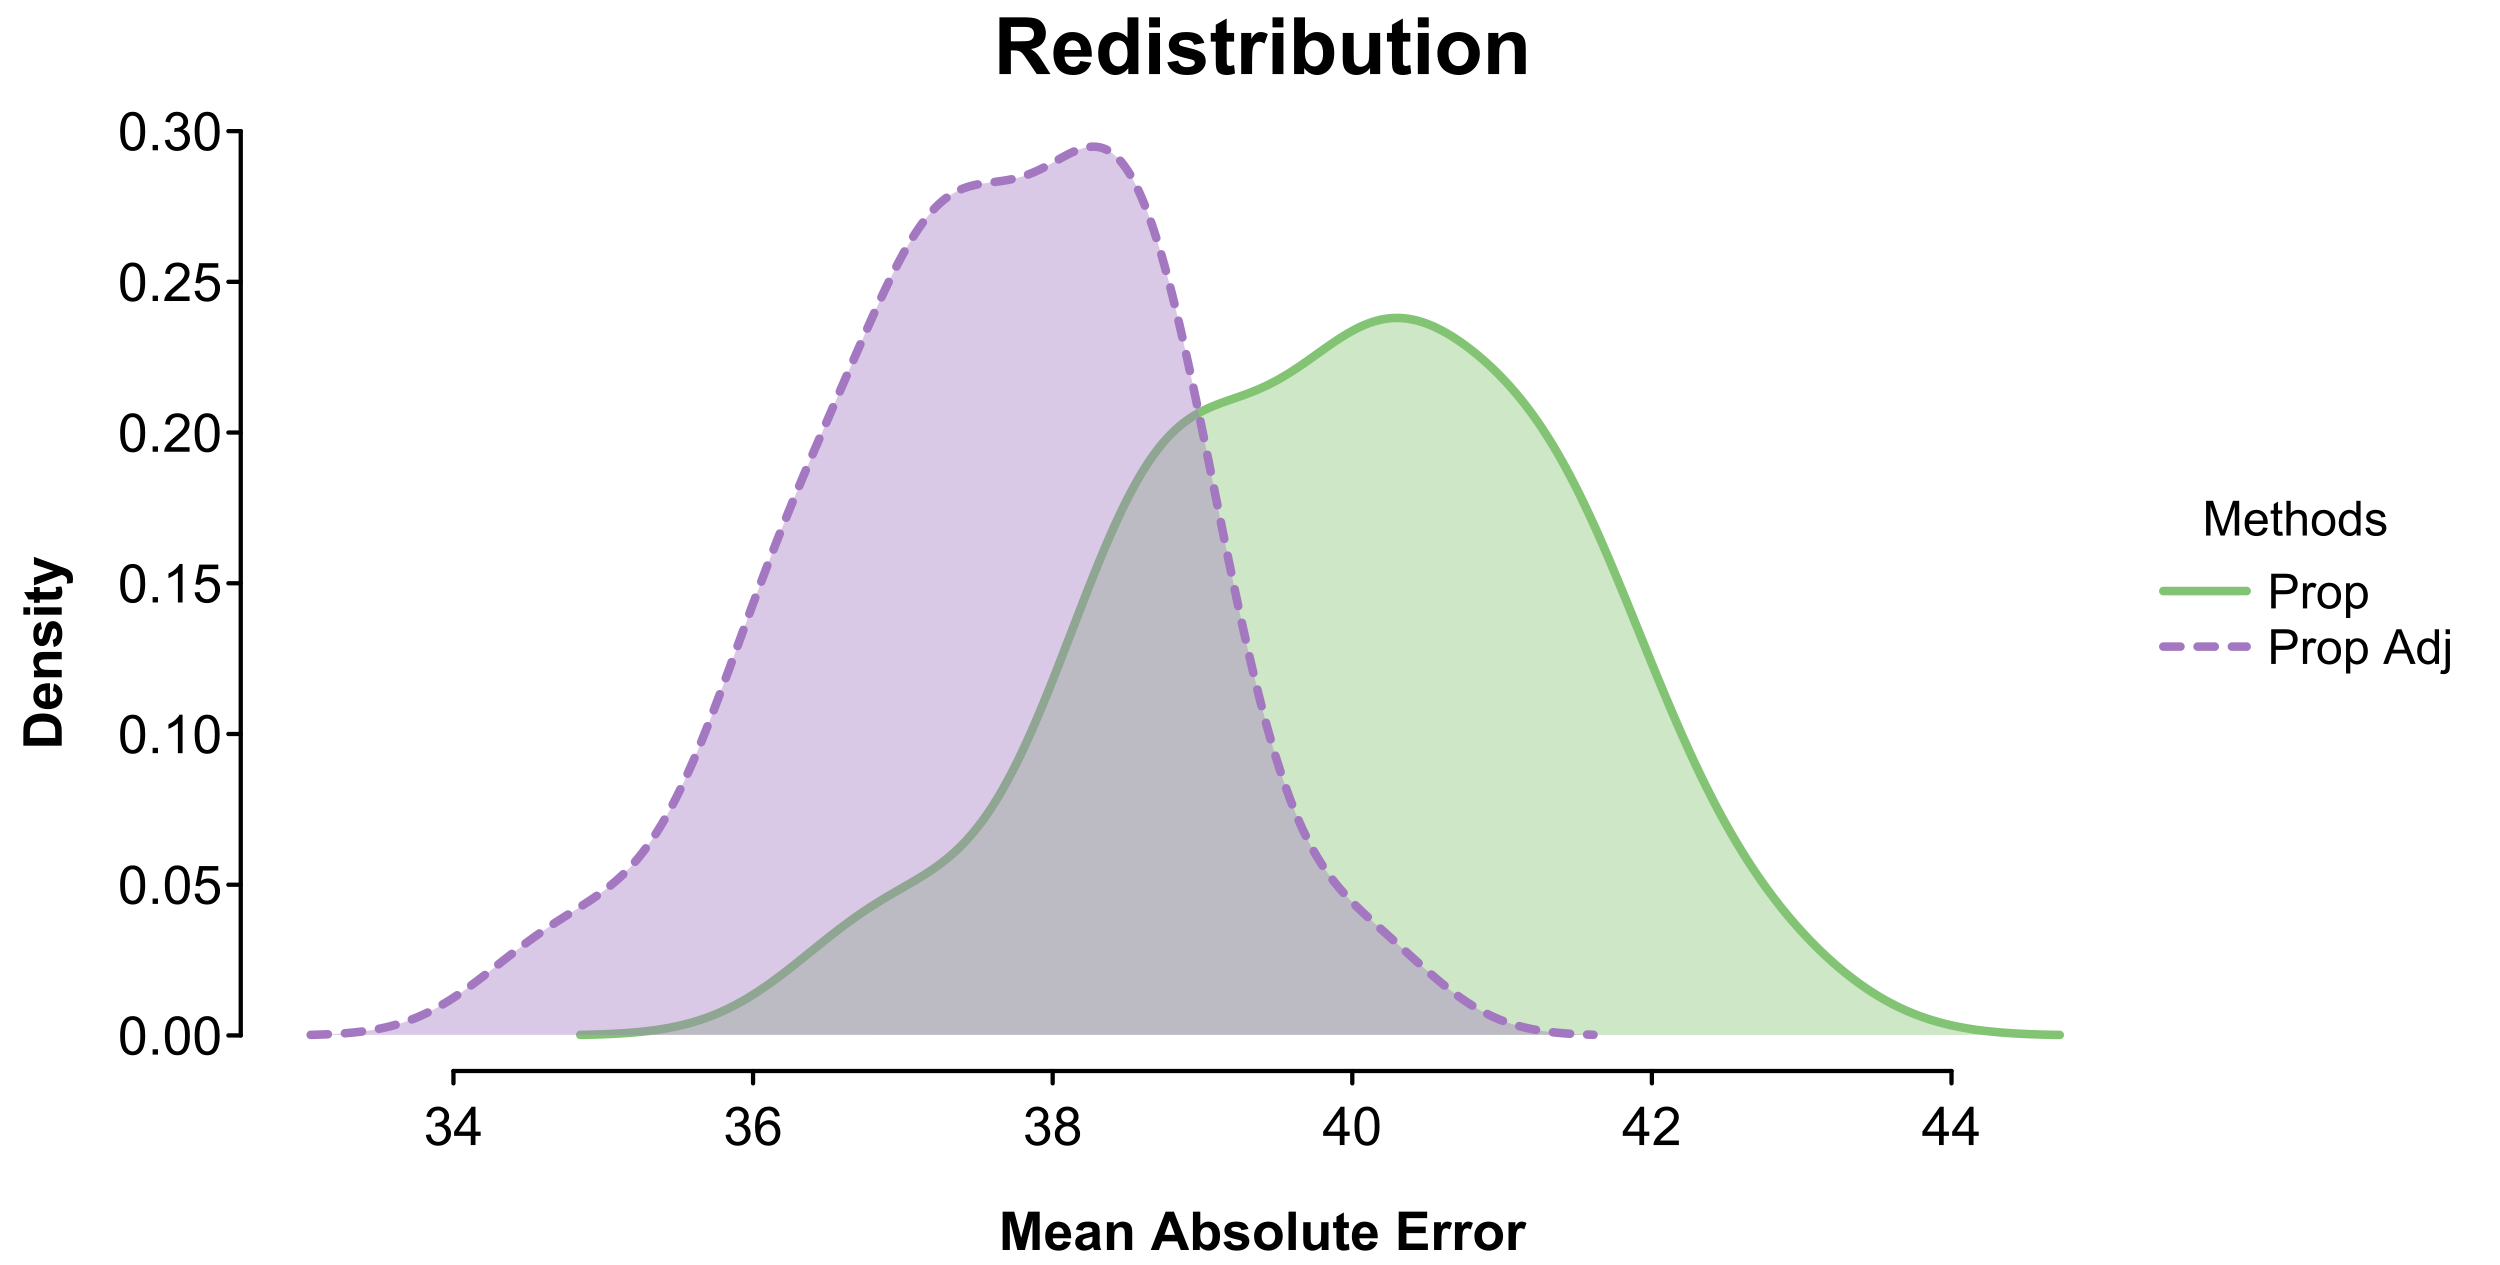 <?xml version="1.0" encoding="UTF-8"?>
<svg xmlns="http://www.w3.org/2000/svg" xmlns:xlink="http://www.w3.org/1999/xlink" width="583.2pt" height="295.2pt" viewBox="0 0 583.2 295.2" version="1.1">
<defs>
<g>
<symbol overflow="visible" id="glyph0-0">
<path style="stroke:none;" d="M 1.562 0 L 1.562 -7.812 L 7.812 -7.812 L 7.812 0 Z M 1.758 -0.195 L 7.617 -0.195 L 7.617 -7.617 L 1.758 -7.617 Z M 1.758 -0.195 "/>
</symbol>
<symbol overflow="visible" id="glyph0-1">
<path style="stroke:none;" d="M 0.523 -2.363 L 1.625 -2.508 C 1.746 -1.883 1.961 -1.434 2.266 -1.16 C 2.566 -0.887 2.938 -0.75 3.375 -0.75 C 3.891 -0.75 4.324 -0.926 4.684 -1.285 C 5.035 -1.641 5.215 -2.086 5.219 -2.617 C 5.215 -3.121 5.051 -3.539 4.723 -3.867 C 4.395 -4.195 3.977 -4.359 3.469 -4.359 C 3.258 -4.359 2.996 -4.316 2.691 -4.234 L 2.812 -5.199 C 2.883 -5.188 2.941 -5.184 2.992 -5.188 C 3.457 -5.184 3.879 -5.309 4.254 -5.555 C 4.629 -5.797 4.816 -6.172 4.816 -6.684 C 4.816 -7.086 4.68 -7.418 4.406 -7.684 C 4.133 -7.945 3.781 -8.078 3.352 -8.082 C 2.922 -8.078 2.562 -7.945 2.281 -7.676 C 1.992 -7.406 1.812 -7.004 1.734 -6.469 L 0.633 -6.664 C 0.766 -7.398 1.07 -7.969 1.551 -8.375 C 2.023 -8.777 2.617 -8.98 3.328 -8.984 C 3.812 -8.98 4.262 -8.875 4.676 -8.668 C 5.086 -8.457 5.398 -8.172 5.617 -7.812 C 5.832 -7.445 5.941 -7.062 5.945 -6.66 C 5.941 -6.27 5.836 -5.918 5.633 -5.602 C 5.422 -5.281 5.117 -5.027 4.711 -4.848 C 5.238 -4.723 5.648 -4.469 5.941 -4.086 C 6.234 -3.695 6.379 -3.215 6.383 -2.645 C 6.379 -1.859 6.094 -1.199 5.527 -0.656 C 4.957 -0.113 4.238 0.156 3.367 0.16 C 2.582 0.156 1.93 -0.074 1.41 -0.543 C 0.891 -1.008 0.594 -1.613 0.523 -2.363 Z M 0.523 -2.363 "/>
</symbol>
<symbol overflow="visible" id="glyph0-2">
<path style="stroke:none;" d="M 4.039 0 L 4.039 -2.141 L 0.16 -2.141 L 0.16 -3.148 L 4.242 -8.949 L 5.141 -8.949 L 5.141 -3.148 L 6.348 -3.148 L 6.348 -2.141 L 5.141 -2.141 L 5.141 0 Z M 4.039 -3.148 L 4.039 -7.184 L 1.238 -3.148 Z M 4.039 -3.148 "/>
</symbol>
<symbol overflow="visible" id="glyph0-3">
<path style="stroke:none;" d="M 6.219 -6.758 L 5.125 -6.672 C 5.027 -7.098 4.891 -7.41 4.711 -7.609 C 4.414 -7.922 4.047 -8.078 3.613 -8.082 C 3.262 -8.078 2.953 -7.98 2.691 -7.789 C 2.34 -7.531 2.066 -7.164 1.871 -6.684 C 1.668 -6.195 1.566 -5.504 1.562 -4.613 C 1.824 -5.012 2.148 -5.312 2.531 -5.512 C 2.914 -5.703 3.312 -5.801 3.734 -5.805 C 4.465 -5.801 5.09 -5.531 5.605 -4.996 C 6.117 -4.453 6.375 -3.758 6.379 -2.906 C 6.375 -2.344 6.254 -1.82 6.016 -1.34 C 5.77 -0.855 5.438 -0.484 5.016 -0.23 C 4.594 0.027 4.113 0.152 3.578 0.152 C 2.66 0.152 1.914 -0.184 1.336 -0.855 C 0.758 -1.527 0.469 -2.637 0.469 -4.188 C 0.469 -5.914 0.789 -7.172 1.43 -7.961 C 1.984 -8.641 2.734 -8.98 3.68 -8.984 C 4.383 -8.98 4.957 -8.785 5.41 -8.391 C 5.855 -7.996 6.125 -7.449 6.219 -6.758 Z M 1.734 -2.898 C 1.734 -2.52 1.812 -2.156 1.973 -1.812 C 2.133 -1.461 2.359 -1.199 2.648 -1.02 C 2.938 -0.84 3.238 -0.75 3.559 -0.75 C 4.02 -0.75 4.418 -0.938 4.754 -1.312 C 5.082 -1.688 5.25 -2.195 5.254 -2.84 C 5.25 -3.453 5.086 -3.941 4.758 -4.301 C 4.43 -4.656 4.016 -4.832 3.516 -4.836 C 3.016 -4.832 2.594 -4.656 2.25 -4.301 C 1.906 -3.941 1.734 -3.473 1.734 -2.898 Z M 1.734 -2.898 "/>
</symbol>
<symbol overflow="visible" id="glyph0-4">
<path style="stroke:none;" d="M 2.211 -4.852 C 1.75 -5.016 1.414 -5.254 1.195 -5.566 C 0.977 -5.875 0.867 -6.242 0.867 -6.676 C 0.867 -7.324 1.098 -7.871 1.566 -8.316 C 2.031 -8.758 2.656 -8.98 3.438 -8.984 C 4.215 -8.98 4.844 -8.754 5.32 -8.305 C 5.797 -7.848 6.035 -7.297 6.035 -6.648 C 6.035 -6.23 5.926 -5.867 5.707 -5.562 C 5.488 -5.25 5.156 -5.016 4.719 -4.852 C 5.266 -4.672 5.684 -4.383 5.973 -3.984 C 6.254 -3.586 6.398 -3.109 6.402 -2.559 C 6.398 -1.789 6.129 -1.145 5.59 -0.629 C 5.047 -0.105 4.332 0.152 3.453 0.152 C 2.566 0.152 1.855 -0.105 1.316 -0.629 C 0.773 -1.148 0.504 -1.801 0.508 -2.586 C 0.504 -3.164 0.652 -3.652 0.949 -4.051 C 1.242 -4.441 1.66 -4.711 2.211 -4.852 Z M 1.988 -6.715 C 1.984 -6.289 2.121 -5.941 2.398 -5.676 C 2.668 -5.406 3.023 -5.273 3.461 -5.273 C 3.879 -5.273 4.227 -5.406 4.5 -5.672 C 4.77 -5.938 4.902 -6.262 4.906 -6.652 C 4.902 -7.051 4.766 -7.391 4.488 -7.668 C 4.207 -7.941 3.859 -8.078 3.449 -8.082 C 3.027 -8.078 2.68 -7.945 2.402 -7.676 C 2.125 -7.406 1.984 -7.086 1.988 -6.715 Z M 1.637 -2.582 C 1.633 -2.266 1.707 -1.961 1.859 -1.672 C 2.004 -1.375 2.227 -1.148 2.52 -0.992 C 2.812 -0.828 3.129 -0.75 3.469 -0.75 C 3.992 -0.75 4.422 -0.918 4.766 -1.258 C 5.105 -1.594 5.277 -2.023 5.281 -2.547 C 5.277 -3.074 5.102 -3.512 4.75 -3.855 C 4.395 -4.199 3.953 -4.371 3.43 -4.375 C 2.91 -4.371 2.484 -4.199 2.145 -3.863 C 1.805 -3.52 1.633 -3.094 1.637 -2.582 Z M 1.637 -2.582 "/>
</symbol>
<symbol overflow="visible" id="glyph0-5">
<path style="stroke:none;" d="M 0.52 -4.414 C 0.516 -5.469 0.625 -6.32 0.844 -6.965 C 1.062 -7.609 1.387 -8.105 1.816 -8.457 C 2.246 -8.805 2.785 -8.98 3.438 -8.984 C 3.914 -8.98 4.336 -8.887 4.699 -8.695 C 5.059 -8.5 5.355 -8.219 5.594 -7.859 C 5.828 -7.492 6.016 -7.051 6.152 -6.527 C 6.285 -6.004 6.352 -5.297 6.355 -4.414 C 6.352 -3.359 6.242 -2.512 6.031 -1.871 C 5.812 -1.223 5.492 -0.727 5.062 -0.375 C 4.633 -0.023 4.09 0.152 3.438 0.152 C 2.57 0.152 1.891 -0.156 1.402 -0.773 C 0.809 -1.516 0.516 -2.727 0.52 -4.414 Z M 1.648 -4.414 C 1.645 -2.941 1.816 -1.965 2.164 -1.48 C 2.504 -0.992 2.93 -0.75 3.438 -0.75 C 3.938 -0.75 4.359 -0.992 4.707 -1.48 C 5.051 -1.969 5.227 -2.945 5.227 -4.414 C 5.227 -5.883 5.051 -6.863 4.707 -7.348 C 4.359 -7.832 3.934 -8.074 3.426 -8.074 C 2.918 -8.074 2.516 -7.859 2.215 -7.434 C 1.836 -6.887 1.645 -5.879 1.648 -4.414 Z M 1.648 -4.414 "/>
</symbol>
<symbol overflow="visible" id="glyph0-6">
<path style="stroke:none;" d="M 6.293 -1.055 L 6.293 0 L 0.379 0 C 0.367 -0.266 0.41 -0.52 0.508 -0.762 C 0.656 -1.164 0.898 -1.559 1.23 -1.953 C 1.559 -2.34 2.035 -2.793 2.668 -3.309 C 3.637 -4.102 4.293 -4.734 4.637 -5.203 C 4.977 -5.668 5.148 -6.105 5.152 -6.523 C 5.148 -6.957 4.992 -7.324 4.684 -7.625 C 4.371 -7.922 3.969 -8.074 3.469 -8.074 C 2.938 -8.074 2.512 -7.914 2.195 -7.598 C 1.879 -7.277 1.719 -6.84 1.715 -6.281 L 0.586 -6.398 C 0.664 -7.238 0.953 -7.879 1.457 -8.32 C 1.961 -8.762 2.641 -8.98 3.492 -8.984 C 4.348 -8.98 5.023 -8.742 5.527 -8.27 C 6.027 -7.789 6.281 -7.199 6.281 -6.5 C 6.281 -6.141 6.207 -5.789 6.059 -5.445 C 5.91 -5.094 5.664 -4.73 5.328 -4.352 C 4.984 -3.965 4.422 -3.441 3.637 -2.777 C 2.977 -2.223 2.555 -1.844 2.367 -1.648 C 2.18 -1.449 2.023 -1.254 1.906 -1.055 Z M 6.293 -1.055 "/>
</symbol>
<symbol overflow="visible" id="glyph0-7">
<path style="stroke:none;" d="M 1.137 0 L 1.137 -1.25 L 2.387 -1.25 L 2.387 0 Z M 1.137 0 "/>
</symbol>
<symbol overflow="visible" id="glyph0-8">
<path style="stroke:none;" d="M 0.52 -2.344 L 1.672 -2.441 C 1.754 -1.875 1.953 -1.453 2.266 -1.172 C 2.574 -0.891 2.949 -0.75 3.395 -0.75 C 3.918 -0.75 4.367 -0.949 4.734 -1.348 C 5.102 -1.746 5.285 -2.273 5.285 -2.938 C 5.285 -3.559 5.109 -4.055 4.758 -4.418 C 4.406 -4.777 3.945 -4.957 3.375 -4.961 C 3.02 -4.957 2.699 -4.875 2.414 -4.719 C 2.129 -4.555 1.906 -4.348 1.746 -4.094 L 0.715 -4.23 L 1.582 -8.824 L 6.031 -8.824 L 6.031 -7.777 L 2.461 -7.777 L 1.977 -5.371 C 2.508 -5.742 3.074 -5.93 3.668 -5.934 C 4.449 -5.93 5.105 -5.66 5.645 -5.121 C 6.18 -4.578 6.449 -3.883 6.453 -3.035 C 6.449 -2.223 6.215 -1.52 5.742 -0.934 C 5.168 -0.207 4.383 0.152 3.395 0.152 C 2.574 0.152 1.91 -0.074 1.398 -0.531 C 0.883 -0.984 0.59 -1.59 0.52 -2.344 Z M 0.52 -2.344 "/>
</symbol>
<symbol overflow="visible" id="glyph0-9">
<path style="stroke:none;" d="M 4.656 0 L 3.559 0 L 3.559 -7 C 3.289 -6.746 2.941 -6.492 2.516 -6.242 C 2.086 -5.988 1.703 -5.801 1.359 -5.676 L 1.359 -6.738 C 1.973 -7.027 2.508 -7.375 2.973 -7.789 C 3.43 -8.195 3.758 -8.594 3.949 -8.984 L 4.656 -8.984 Z M 4.656 0 "/>
</symbol>
<symbol overflow="visible" id="glyph1-0">
<path style="stroke:none;" d="M 1.414 0 L 1.414 -7.062 L 7.062 -7.062 L 7.062 0 Z M 1.59 -0.176 L 6.887 -0.176 L 6.887 -6.887 L 1.59 -6.887 Z M 1.59 -0.176 "/>
</symbol>
<symbol overflow="visible" id="glyph1-1">
<path style="stroke:none;" d="M 0.84 0 L 0.84 -8.09 L 2.449 -8.09 L 4.363 -2.363 C 4.539 -1.824 4.668 -1.426 4.75 -1.164 C 4.84 -1.457 4.984 -1.891 5.18 -2.461 L 7.117 -8.09 L 8.559 -8.09 L 8.559 0 L 7.527 0 L 7.527 -6.77 L 5.176 0 L 4.211 0 L 1.871 -6.887 L 1.871 0 Z M 0.84 0 "/>
</symbol>
<symbol overflow="visible" id="glyph1-2">
<path style="stroke:none;" d="M 4.758 -1.887 L 5.781 -1.762 C 5.617 -1.156 5.316 -0.691 4.883 -0.363 C 4.441 -0.035 3.883 0.129 3.207 0.133 C 2.348 0.129 1.668 -0.133 1.168 -0.656 C 0.66 -1.184 0.41 -1.922 0.414 -2.879 C 0.41 -3.863 0.664 -4.629 1.176 -5.176 C 1.68 -5.715 2.34 -5.988 3.152 -5.992 C 3.934 -5.988 4.57 -5.723 5.07 -5.191 C 5.562 -4.656 5.812 -3.906 5.816 -2.941 C 5.812 -2.879 5.809 -2.789 5.809 -2.676 L 1.441 -2.676 C 1.477 -2.031 1.656 -1.539 1.984 -1.195 C 2.309 -0.852 2.719 -0.68 3.211 -0.684 C 3.574 -0.68 3.883 -0.773 4.145 -0.969 C 4.398 -1.156 4.605 -1.465 4.758 -1.887 Z M 1.496 -3.492 L 4.766 -3.492 C 4.719 -3.984 4.594 -4.352 4.391 -4.602 C 4.07 -4.98 3.66 -5.172 3.16 -5.176 C 2.699 -5.172 2.316 -5.02 2.012 -4.715 C 1.699 -4.406 1.527 -4 1.496 -3.492 Z M 1.496 -3.492 "/>
</symbol>
<symbol overflow="visible" id="glyph1-3">
<path style="stroke:none;" d="M 2.914 -0.887 L 3.059 -0.012 C 2.777 0.047 2.523 0.074 2.305 0.078 C 1.941 0.074 1.664 0.02 1.465 -0.094 C 1.266 -0.207 1.125 -0.355 1.047 -0.543 C 0.965 -0.727 0.926 -1.117 0.926 -1.715 L 0.926 -5.086 L 0.199 -5.086 L 0.199 -5.859 L 0.926 -5.859 L 0.926 -7.312 L 1.914 -7.906 L 1.914 -5.859 L 2.914 -5.859 L 2.914 -5.086 L 1.914 -5.086 L 1.914 -1.66 C 1.91 -1.371 1.926 -1.191 1.965 -1.113 C 1.996 -1.031 2.055 -0.965 2.137 -0.922 C 2.215 -0.871 2.328 -0.848 2.477 -0.852 C 2.586 -0.848 2.73 -0.859 2.914 -0.887 Z M 2.914 -0.887 "/>
</symbol>
<symbol overflow="visible" id="glyph1-4">
<path style="stroke:none;" d="M 0.746 0 L 0.746 -8.09 L 1.738 -8.09 L 1.738 -5.188 C 2.199 -5.719 2.785 -5.988 3.492 -5.992 C 3.926 -5.988 4.301 -5.902 4.625 -5.734 C 4.941 -5.562 5.172 -5.328 5.309 -5.027 C 5.445 -4.723 5.512 -4.285 5.516 -3.715 L 5.516 0 L 4.523 0 L 4.523 -3.715 C 4.523 -4.207 4.414 -4.566 4.199 -4.797 C 3.984 -5.02 3.68 -5.133 3.289 -5.137 C 2.992 -5.133 2.715 -5.055 2.457 -4.906 C 2.195 -4.75 2.012 -4.543 1.902 -4.285 C 1.789 -4.02 1.734 -3.66 1.738 -3.207 L 1.738 0 Z M 0.746 0 "/>
</symbol>
<symbol overflow="visible" id="glyph1-5">
<path style="stroke:none;" d="M 0.375 -2.93 C 0.375 -4.016 0.676 -4.816 1.281 -5.34 C 1.781 -5.77 2.395 -5.988 3.121 -5.992 C 3.926 -5.988 4.586 -5.723 5.098 -5.199 C 5.605 -4.668 5.859 -3.941 5.863 -3.012 C 5.859 -2.258 5.746 -1.664 5.523 -1.234 C 5.297 -0.801 4.969 -0.465 4.539 -0.227 C 4.105 0.012 3.633 0.129 3.121 0.133 C 2.297 0.129 1.633 -0.133 1.133 -0.656 C 0.625 -1.18 0.375 -1.938 0.375 -2.93 Z M 1.395 -2.93 C 1.395 -2.18 1.559 -1.617 1.887 -1.242 C 2.215 -0.867 2.625 -0.68 3.121 -0.684 C 3.613 -0.68 4.023 -0.867 4.352 -1.246 C 4.676 -1.617 4.84 -2.191 4.844 -2.965 C 4.84 -3.688 4.676 -4.234 4.348 -4.609 C 4.02 -4.98 3.609 -5.168 3.121 -5.172 C 2.625 -5.168 2.215 -4.98 1.887 -4.613 C 1.559 -4.238 1.395 -3.68 1.395 -2.93 Z M 1.395 -2.93 "/>
</symbol>
<symbol overflow="visible" id="glyph1-6">
<path style="stroke:none;" d="M 4.547 0 L 4.547 -0.738 C 4.172 -0.16 3.625 0.129 2.906 0.133 C 2.438 0.129 2.008 0.004 1.617 -0.254 C 1.227 -0.508 0.922 -0.867 0.707 -1.332 C 0.492 -1.789 0.387 -2.32 0.387 -2.926 C 0.387 -3.504 0.484 -4.035 0.68 -4.516 C 0.875 -4.988 1.164 -5.352 1.555 -5.609 C 1.941 -5.859 2.379 -5.988 2.863 -5.992 C 3.215 -5.988 3.531 -5.914 3.809 -5.77 C 4.082 -5.617 4.305 -5.422 4.48 -5.188 L 4.48 -8.09 L 5.469 -8.09 L 5.469 0 Z M 1.406 -2.926 C 1.406 -2.168 1.562 -1.605 1.879 -1.238 C 2.195 -0.863 2.57 -0.68 3 -0.684 C 3.434 -0.68 3.801 -0.855 4.105 -1.215 C 4.406 -1.566 4.559 -2.109 4.562 -2.84 C 4.559 -3.641 4.402 -4.23 4.098 -4.605 C 3.785 -4.98 3.406 -5.168 2.957 -5.172 C 2.516 -5.168 2.148 -4.988 1.852 -4.629 C 1.555 -4.27 1.406 -3.699 1.406 -2.926 Z M 1.406 -2.926 "/>
</symbol>
<symbol overflow="visible" id="glyph1-7">
<path style="stroke:none;" d="M 0.348 -1.75 L 1.328 -1.902 C 1.383 -1.508 1.535 -1.207 1.789 -0.996 C 2.039 -0.785 2.395 -0.68 2.848 -0.684 C 3.301 -0.68 3.637 -0.773 3.863 -0.961 C 4.082 -1.148 4.195 -1.367 4.195 -1.617 C 4.195 -1.84 4.098 -2.016 3.902 -2.145 C 3.762 -2.23 3.422 -2.344 2.887 -2.484 C 2.156 -2.664 1.652 -2.82 1.371 -2.957 C 1.09 -3.09 0.875 -3.277 0.73 -3.516 C 0.582 -3.754 0.508 -4.016 0.512 -4.305 C 0.508 -4.562 0.57 -4.805 0.691 -5.027 C 0.809 -5.25 0.969 -5.434 1.18 -5.582 C 1.332 -5.695 1.543 -5.793 1.812 -5.871 C 2.074 -5.949 2.363 -5.988 2.672 -5.992 C 3.129 -5.988 3.531 -5.922 3.879 -5.793 C 4.227 -5.656 4.48 -5.477 4.648 -5.254 C 4.812 -5.027 4.93 -4.727 4.992 -4.348 L 4.023 -4.215 C 3.977 -4.512 3.848 -4.75 3.637 -4.922 C 3.422 -5.09 3.125 -5.172 2.742 -5.176 C 2.285 -5.172 1.957 -5.098 1.766 -4.949 C 1.566 -4.797 1.469 -4.621 1.473 -4.418 C 1.469 -4.289 1.512 -4.172 1.594 -4.07 C 1.672 -3.961 1.797 -3.875 1.977 -3.809 C 2.07 -3.77 2.363 -3.684 2.852 -3.555 C 3.551 -3.363 4.039 -3.211 4.32 -3.094 C 4.594 -2.973 4.812 -2.797 4.977 -2.57 C 5.133 -2.34 5.215 -2.059 5.215 -1.723 C 5.215 -1.391 5.117 -1.078 4.922 -0.785 C 4.727 -0.492 4.445 -0.266 4.086 -0.105 C 3.719 0.051 3.309 0.129 2.852 0.133 C 2.09 0.129 1.508 -0.027 1.109 -0.34 C 0.707 -0.656 0.453 -1.125 0.348 -1.75 Z M 0.348 -1.75 "/>
</symbol>
<symbol overflow="visible" id="glyph1-8">
<path style="stroke:none;" d="M 0.871 0 L 0.871 -8.09 L 3.922 -8.09 C 4.457 -8.086 4.867 -8.059 5.152 -8.012 C 5.547 -7.941 5.883 -7.816 6.152 -7.633 C 6.418 -7.445 6.633 -7.184 6.801 -6.852 C 6.961 -6.516 7.043 -6.148 7.047 -5.75 C 7.043 -5.059 6.824 -4.477 6.391 -4.004 C 5.949 -3.523 5.156 -3.285 4.016 -3.289 L 1.941 -3.289 L 1.941 0 Z M 1.941 -4.242 L 4.035 -4.242 C 4.723 -4.242 5.211 -4.371 5.504 -4.629 C 5.793 -4.887 5.941 -5.246 5.941 -5.715 C 5.941 -6.051 5.855 -6.34 5.684 -6.582 C 5.512 -6.82 5.285 -6.98 5.012 -7.062 C 4.824 -7.105 4.492 -7.129 4.012 -7.133 L 1.941 -7.133 Z M 1.941 -4.242 "/>
</symbol>
<symbol overflow="visible" id="glyph1-9">
<path style="stroke:none;" d="M 0.734 0 L 0.734 -5.859 L 1.629 -5.859 L 1.629 -4.973 C 1.855 -5.383 2.062 -5.656 2.258 -5.793 C 2.449 -5.922 2.664 -5.988 2.898 -5.992 C 3.23 -5.988 3.57 -5.883 3.918 -5.672 L 3.574 -4.75 C 3.332 -4.891 3.09 -4.961 2.848 -4.965 C 2.629 -4.961 2.434 -4.898 2.262 -4.77 C 2.09 -4.637 1.965 -4.453 1.891 -4.227 C 1.777 -3.867 1.723 -3.48 1.727 -3.066 L 1.727 0 Z M 0.734 0 "/>
</symbol>
<symbol overflow="visible" id="glyph1-10">
<path style="stroke:none;" d="M 0.746 2.246 L 0.746 -5.859 L 1.648 -5.859 L 1.648 -5.098 C 1.859 -5.395 2.102 -5.617 2.371 -5.77 C 2.637 -5.914 2.961 -5.988 3.348 -5.992 C 3.844 -5.988 4.285 -5.859 4.672 -5.605 C 5.051 -5.344 5.34 -4.98 5.539 -4.516 C 5.73 -4.043 5.828 -3.527 5.832 -2.973 C 5.828 -2.371 5.723 -1.832 5.508 -1.352 C 5.293 -0.871 4.98 -0.504 4.57 -0.25 C 4.16 0.004 3.727 0.129 3.277 0.133 C 2.941 0.129 2.645 0.062 2.387 -0.074 C 2.121 -0.211 1.906 -0.387 1.738 -0.605 L 1.738 2.246 Z M 1.645 -2.898 C 1.641 -2.141 1.793 -1.582 2.102 -1.223 C 2.402 -0.859 2.773 -0.68 3.211 -0.684 C 3.652 -0.68 4.027 -0.867 4.344 -1.242 C 4.656 -1.617 4.816 -2.195 4.816 -2.98 C 4.816 -3.723 4.66 -4.281 4.355 -4.656 C 4.043 -5.027 3.676 -5.215 3.254 -5.215 C 2.828 -5.215 2.457 -5.016 2.133 -4.621 C 1.805 -4.223 1.641 -3.648 1.645 -2.898 Z M 1.645 -2.898 "/>
</symbol>
<symbol overflow="visible" id="glyph1-11">
<path style="stroke:none;" d=""/>
</symbol>
<symbol overflow="visible" id="glyph1-12">
<path style="stroke:none;" d="M -0.016 0 L 3.09 -8.09 L 4.242 -8.09 L 7.555 0 L 6.336 0 L 5.391 -2.449 L 2.008 -2.449 L 1.121 0 Z M 2.316 -3.32 L 5.059 -3.32 L 4.215 -5.562 C 3.953 -6.238 3.762 -6.797 3.641 -7.238 C 3.535 -6.715 3.391 -6.203 3.207 -5.695 Z M 2.316 -3.32 "/>
</symbol>
<symbol overflow="visible" id="glyph1-13">
<path style="stroke:none;" d="M 0.738 -6.938 L 0.738 -8.09 L 1.734 -8.09 L 1.734 -6.938 Z M -0.52 2.273 L -0.332 1.43 C -0.129 1.48 0.023 1.504 0.137 1.508 C 0.336 1.504 0.488 1.438 0.59 1.305 C 0.688 1.168 0.738 0.832 0.738 0.297 L 0.738 -5.859 L 1.734 -5.859 L 1.734 0.32 C 1.734 1.039 1.637 1.543 1.449 1.828 C 1.207 2.195 0.812 2.379 0.258 2.379 C -0.008 2.379 -0.266 2.344 -0.52 2.273 Z M -0.52 2.273 "/>
</symbol>
<symbol overflow="visible" id="glyph2-0">
<path style="stroke:none;" d="M 2.312 0 L 2.312 -11.562 L 11.562 -11.562 L 11.562 0 Z M 2.602 -0.289 L 11.273 -0.289 L 11.273 -11.273 L 2.602 -11.273 Z M 2.602 -0.289 "/>
</symbol>
<symbol overflow="visible" id="glyph2-1">
<path style="stroke:none;" d="M 1.355 0 L 1.355 -13.242 L 6.984 -13.242 C 8.398 -13.242 9.426 -13.121 10.066 -12.883 C 10.707 -12.645 11.219 -12.223 11.609 -11.613 C 11.992 -11.004 12.188 -10.309 12.188 -9.531 C 12.188 -8.535 11.895 -7.715 11.309 -7.066 C 10.723 -6.418 9.848 -6.008 8.691 -5.844 C 9.266 -5.504 9.742 -5.137 10.121 -4.734 C 10.496 -4.328 11.004 -3.609 11.645 -2.582 L 13.262 0 L 10.062 0 L 8.129 -2.883 C 7.441 -3.91 6.973 -4.559 6.719 -4.828 C 6.465 -5.094 6.195 -5.277 5.914 -5.379 C 5.629 -5.477 5.184 -5.523 4.57 -5.527 L 4.027 -5.527 L 4.027 0 Z M 4.027 -7.641 L 6.008 -7.641 C 7.285 -7.641 8.086 -7.695 8.41 -7.805 C 8.727 -7.914 8.977 -8.098 9.16 -8.363 C 9.336 -8.625 9.426 -8.957 9.43 -9.359 C 9.426 -9.801 9.309 -10.16 9.074 -10.438 C 8.836 -10.707 8.5 -10.883 8.066 -10.957 C 7.848 -10.988 7.199 -11.004 6.117 -11.004 L 4.027 -11.004 Z M 4.027 -7.641 "/>
</symbol>
<symbol overflow="visible" id="glyph2-2">
<path style="stroke:none;" d="M 6.883 -3.055 L 9.414 -2.629 C 9.086 -1.699 8.57 -0.992 7.871 -0.508 C 7.168 -0.023 6.293 0.215 5.238 0.219 C 3.57 0.215 2.336 -0.328 1.535 -1.418 C 0.902 -2.289 0.586 -3.391 0.586 -4.723 C 0.586 -6.312 1 -7.555 1.832 -8.457 C 2.664 -9.355 3.715 -9.809 4.984 -9.809 C 6.41 -9.809 7.535 -9.336 8.363 -8.395 C 9.184 -7.453 9.578 -6.012 9.547 -4.066 L 3.188 -4.066 C 3.203 -3.312 3.406 -2.727 3.801 -2.309 C 4.191 -1.887 4.68 -1.676 5.266 -1.68 C 5.66 -1.676 5.996 -1.785 6.27 -2.004 C 6.539 -2.223 6.742 -2.57 6.883 -3.055 Z M 7.027 -5.617 C 7.004 -6.348 6.816 -6.906 6.457 -7.293 C 6.098 -7.672 5.656 -7.863 5.141 -7.867 C 4.582 -7.863 4.125 -7.66 3.766 -7.262 C 3.402 -6.855 3.227 -6.309 3.234 -5.617 Z M 7.027 -5.617 "/>
</symbol>
<symbol overflow="visible" id="glyph2-3">
<path style="stroke:none;" d="M 10.125 0 L 7.77 0 L 7.77 -1.41 C 7.375 -0.859 6.91 -0.449 6.379 -0.184 C 5.844 0.086 5.309 0.215 4.77 0.219 C 3.668 0.215 2.723 -0.227 1.938 -1.113 C 1.148 -2.004 0.754 -3.242 0.758 -4.832 C 0.754 -6.457 1.137 -7.691 1.906 -8.539 C 2.668 -9.383 3.637 -9.809 4.805 -9.809 C 5.875 -9.809 6.801 -9.363 7.586 -8.473 L 7.586 -13.242 L 10.125 -13.242 Z M 3.352 -5.004 C 3.352 -3.98 3.492 -3.238 3.777 -2.781 C 4.184 -2.117 4.754 -1.785 5.492 -1.789 C 6.07 -1.785 6.566 -2.035 6.98 -2.531 C 7.387 -3.027 7.594 -3.77 7.598 -4.762 C 7.594 -5.859 7.395 -6.652 7 -7.141 C 6.602 -7.621 6.094 -7.863 5.473 -7.867 C 4.871 -7.863 4.367 -7.625 3.961 -7.148 C 3.555 -6.668 3.352 -5.953 3.352 -5.004 Z M 3.352 -5.004 "/>
</symbol>
<symbol overflow="visible" id="glyph2-4">
<path style="stroke:none;" d="M 1.328 -10.895 L 1.328 -13.242 L 3.867 -13.242 L 3.867 -10.895 Z M 1.328 0 L 1.328 -9.594 L 3.867 -9.594 L 3.867 0 Z M 1.328 0 "/>
</symbol>
<symbol overflow="visible" id="glyph2-5">
<path style="stroke:none;" d="M 0.434 -2.738 L 2.98 -3.125 C 3.086 -2.625 3.305 -2.25 3.641 -2 C 3.969 -1.742 4.434 -1.617 5.031 -1.617 C 5.684 -1.617 6.176 -1.734 6.512 -1.977 C 6.73 -2.141 6.844 -2.367 6.848 -2.656 C 6.844 -2.844 6.785 -3.004 6.668 -3.133 C 6.539 -3.254 6.254 -3.367 5.816 -3.469 C 3.766 -3.918 2.469 -4.328 1.926 -4.707 C 1.164 -5.223 0.785 -5.945 0.785 -6.867 C 0.785 -7.695 1.113 -8.391 1.77 -8.961 C 2.426 -9.523 3.441 -9.809 4.824 -9.809 C 6.133 -9.809 7.109 -9.594 7.75 -9.168 C 8.387 -8.738 8.828 -8.105 9.07 -7.273 L 6.676 -6.828 C 6.57 -7.199 6.379 -7.488 6.094 -7.688 C 5.805 -7.883 5.395 -7.98 4.867 -7.984 C 4.199 -7.98 3.723 -7.887 3.434 -7.707 C 3.238 -7.57 3.141 -7.398 3.145 -7.191 C 3.141 -7.004 3.227 -6.852 3.398 -6.73 C 3.625 -6.559 4.414 -6.32 5.766 -6.016 C 7.117 -5.707 8.062 -5.332 8.602 -4.887 C 9.129 -4.434 9.391 -3.805 9.395 -3 C 9.391 -2.117 9.023 -1.359 8.293 -0.73 C 7.555 -0.098 6.469 0.215 5.031 0.219 C 3.723 0.215 2.688 -0.047 1.926 -0.578 C 1.164 -1.105 0.668 -1.824 0.434 -2.738 Z M 0.434 -2.738 "/>
</symbol>
<symbol overflow="visible" id="glyph2-6">
<path style="stroke:none;" d="M 5.727 -9.594 L 5.727 -7.57 L 3.992 -7.57 L 3.992 -3.703 C 3.988 -2.922 4.008 -2.465 4.043 -2.336 C 4.074 -2.203 4.148 -2.094 4.27 -2.012 C 4.383 -1.926 4.523 -1.887 4.695 -1.887 C 4.93 -1.887 5.273 -1.969 5.719 -2.133 L 5.934 -0.164 C 5.344 0.09 4.676 0.215 3.93 0.219 C 3.469 0.215 3.055 0.141 2.691 -0.012 C 2.32 -0.164 2.051 -0.363 1.883 -0.609 C 1.707 -0.852 1.59 -1.18 1.527 -1.598 C 1.469 -1.891 1.441 -2.488 1.445 -3.387 L 1.445 -7.57 L 0.281 -7.57 L 0.281 -9.594 L 1.445 -9.594 L 1.445 -11.5 L 3.992 -12.98 L 3.992 -9.594 Z M 5.727 -9.594 "/>
</symbol>
<symbol overflow="visible" id="glyph2-7">
<path style="stroke:none;" d="M 3.758 0 L 1.219 0 L 1.219 -9.594 L 3.578 -9.594 L 3.578 -8.23 C 3.98 -8.871 4.344 -9.293 4.664 -9.5 C 4.984 -9.703 5.348 -9.809 5.762 -9.809 C 6.336 -9.809 6.895 -9.648 7.434 -9.332 L 6.648 -7.117 C 6.219 -7.395 5.82 -7.535 5.457 -7.535 C 5.098 -7.535 4.797 -7.434 4.551 -7.238 C 4.305 -7.039 4.109 -6.688 3.969 -6.176 C 3.824 -5.664 3.754 -4.59 3.758 -2.961 Z M 3.758 0 "/>
</symbol>
<symbol overflow="visible" id="glyph2-8">
<path style="stroke:none;" d="M 1.219 0 L 1.219 -13.242 L 3.758 -13.242 L 3.758 -8.473 C 4.539 -9.363 5.469 -9.809 6.539 -9.809 C 7.707 -9.809 8.672 -9.383 9.438 -8.539 C 10.199 -7.691 10.582 -6.477 10.586 -4.895 C 10.582 -3.254 10.191 -1.992 9.414 -1.109 C 8.633 -0.223 7.688 0.215 6.578 0.219 C 6.027 0.215 5.484 0.082 4.953 -0.191 C 4.418 -0.465 3.961 -0.871 3.578 -1.41 L 3.578 0 Z M 3.738 -5.004 C 3.738 -4.012 3.895 -3.277 4.211 -2.801 C 4.645 -2.125 5.227 -1.785 5.961 -1.789 C 6.516 -1.785 6.992 -2.027 7.391 -2.508 C 7.781 -2.984 7.98 -3.738 7.984 -4.77 C 7.98 -5.863 7.781 -6.652 7.387 -7.141 C 6.988 -7.621 6.48 -7.863 5.863 -7.867 C 5.25 -7.863 4.742 -7.625 4.344 -7.156 C 3.938 -6.68 3.738 -5.965 3.738 -5.004 Z M 3.738 -5.004 "/>
</symbol>
<symbol overflow="visible" id="glyph2-9">
<path style="stroke:none;" d="M 7.641 0 L 7.641 -1.438 C 7.289 -0.922 6.828 -0.52 6.262 -0.223 C 5.691 0.07 5.09 0.215 4.461 0.219 C 3.812 0.215 3.234 0.078 2.727 -0.207 C 2.211 -0.488 1.844 -0.887 1.617 -1.398 C 1.387 -1.91 1.27 -2.617 1.273 -3.523 L 1.273 -9.594 L 3.812 -9.594 L 3.812 -5.184 C 3.809 -3.832 3.855 -3.004 3.953 -2.703 C 4.043 -2.398 4.211 -2.16 4.461 -1.98 C 4.703 -1.801 5.02 -1.711 5.402 -1.715 C 5.832 -1.711 6.219 -1.828 6.566 -2.07 C 6.906 -2.305 7.141 -2.602 7.27 -2.957 C 7.395 -3.309 7.457 -4.172 7.461 -5.547 L 7.461 -9.594 L 10 -9.594 L 10 0 Z M 7.641 0 "/>
</symbol>
<symbol overflow="visible" id="glyph2-10">
<path style="stroke:none;" d="M 0.742 -4.934 C 0.738 -5.773 0.945 -6.586 1.363 -7.379 C 1.777 -8.164 2.367 -8.766 3.129 -9.184 C 3.891 -9.598 4.742 -9.809 5.684 -9.809 C 7.133 -9.809 8.32 -9.336 9.25 -8.395 C 10.176 -7.453 10.641 -6.262 10.641 -4.824 C 10.641 -3.371 10.172 -2.168 9.234 -1.215 C 8.297 -0.258 7.117 0.215 5.699 0.219 C 4.82 0.215 3.98 0.02 3.184 -0.379 C 2.383 -0.773 1.777 -1.355 1.363 -2.125 C 0.945 -2.891 0.738 -3.828 0.742 -4.934 Z M 3.344 -4.797 C 3.34 -3.844 3.566 -3.113 4.02 -2.609 C 4.469 -2.102 5.023 -1.852 5.691 -1.852 C 6.348 -1.852 6.902 -2.102 7.355 -2.609 C 7.801 -3.113 8.027 -3.852 8.031 -4.816 C 8.027 -5.754 7.801 -6.473 7.355 -6.98 C 6.902 -7.484 6.348 -7.738 5.691 -7.742 C 5.023 -7.738 4.469 -7.484 4.02 -6.98 C 3.566 -6.473 3.34 -5.746 3.344 -4.797 Z M 3.344 -4.797 "/>
</symbol>
<symbol overflow="visible" id="glyph2-11">
<path style="stroke:none;" d="M 10.055 0 L 7.516 0 L 7.516 -4.895 C 7.512 -5.926 7.457 -6.598 7.352 -6.906 C 7.242 -7.207 7.066 -7.441 6.824 -7.613 C 6.578 -7.777 6.285 -7.863 5.945 -7.867 C 5.504 -7.863 5.109 -7.742 4.762 -7.504 C 4.41 -7.262 4.172 -6.941 4.043 -6.547 C 3.91 -6.148 3.844 -5.414 3.848 -4.344 L 3.848 0 L 1.309 0 L 1.309 -9.594 L 3.668 -9.594 L 3.668 -8.184 C 4.504 -9.266 5.555 -9.809 6.828 -9.809 C 7.383 -9.809 7.895 -9.707 8.363 -9.504 C 8.824 -9.301 9.176 -9.043 9.414 -8.734 C 9.652 -8.418 9.82 -8.062 9.914 -7.668 C 10.008 -7.27 10.055 -6.699 10.055 -5.961 Z M 10.055 0 "/>
</symbol>
<symbol overflow="visible" id="glyph3-0">
<path style="stroke:none;" d="M 0 -1.562 L -7.812 -1.562 L -7.812 -7.812 L 0 -7.812 Z M -0.195 -1.758 L -0.195 -7.617 L -7.617 -7.617 L -7.617 -1.758 Z M -0.195 -1.758 "/>
</symbol>
<symbol overflow="visible" id="glyph3-1">
<path style="stroke:none;" d="M -8.949 -0.902 L -8.949 -4.207 C -8.945 -4.949 -8.891 -5.516 -8.777 -5.91 C -8.621 -6.43 -8.344 -6.879 -7.953 -7.258 C -7.555 -7.629 -7.07 -7.914 -6.5 -8.113 C -5.926 -8.305 -5.223 -8.402 -4.387 -8.406 C -3.648 -8.402 -3.016 -8.309 -2.484 -8.129 C -1.832 -7.902 -1.305 -7.586 -0.902 -7.172 C -0.598 -6.859 -0.359 -6.434 -0.188 -5.902 C -0.062 -5.5 0 -4.969 0 -4.305 L 0 -0.902 Z M -7.434 -2.711 L -1.508 -2.711 L -1.508 -4.059 C -1.504 -4.562 -1.535 -4.926 -1.594 -5.152 C -1.664 -5.441 -1.785 -5.684 -1.965 -5.879 C -2.137 -6.07 -2.426 -6.23 -2.828 -6.352 C -3.227 -6.473 -3.773 -6.531 -4.469 -6.535 C -5.156 -6.531 -5.688 -6.473 -6.059 -6.352 C -6.43 -6.23 -6.719 -6.059 -6.926 -5.84 C -7.133 -5.617 -7.273 -5.34 -7.348 -5.004 C -7.402 -4.75 -7.43 -4.254 -7.434 -3.523 Z M -7.434 -2.711 "/>
</symbol>
<symbol overflow="visible" id="glyph3-2">
<path style="stroke:none;" d="M -2.062 -4.652 L -1.777 -6.359 C -1.145 -6.137 -0.668 -5.793 -0.344 -5.32 C -0.016 -4.844 0.145 -4.25 0.148 -3.539 C 0.145 -2.41 -0.219 -1.574 -0.957 -1.039 C -1.543 -0.609 -2.289 -0.398 -3.191 -0.398 C -4.266 -0.398 -5.105 -0.676 -5.715 -1.238 C -6.32 -1.797 -6.625 -2.508 -6.629 -3.371 C -6.625 -4.332 -6.309 -5.094 -5.672 -5.652 C -5.035 -6.207 -4.059 -6.473 -2.746 -6.453 L -2.746 -2.156 C -2.234 -2.164 -1.84 -2.301 -1.559 -2.566 C -1.277 -2.832 -1.137 -3.16 -1.137 -3.559 C -1.137 -3.824 -1.207 -4.051 -1.355 -4.234 C -1.496 -4.418 -1.734 -4.559 -2.062 -4.652 Z M -3.797 -4.75 C -4.289 -4.734 -4.664 -4.605 -4.926 -4.363 C -5.184 -4.117 -5.312 -3.82 -5.316 -3.473 C -5.312 -3.094 -5.176 -2.785 -4.906 -2.547 C -4.633 -2.301 -4.266 -2.18 -3.797 -2.184 Z M -3.797 -4.75 "/>
</symbol>
<symbol overflow="visible" id="glyph3-3">
<path style="stroke:none;" d="M 0 -6.793 L 0 -5.078 L -3.309 -5.078 C -4.008 -5.074 -4.461 -5.039 -4.664 -4.969 C -4.867 -4.895 -5.027 -4.773 -5.145 -4.609 C -5.258 -4.441 -5.312 -4.242 -5.316 -4.016 C -5.312 -3.715 -5.23 -3.449 -5.07 -3.215 C -4.906 -2.977 -4.691 -2.816 -4.426 -2.73 C -4.152 -2.645 -3.656 -2.602 -2.938 -2.602 L 0 -2.602 L 0 -0.887 L -6.48 -0.887 L -6.48 -2.477 L -5.531 -2.477 C -6.262 -3.043 -6.625 -3.754 -6.629 -4.613 C -6.625 -4.988 -6.559 -5.336 -6.422 -5.652 C -6.285 -5.961 -6.109 -6.199 -5.902 -6.363 C -5.688 -6.523 -5.449 -6.633 -5.18 -6.699 C -4.91 -6.758 -4.523 -6.789 -4.027 -6.793 Z M 0 -6.793 "/>
</symbol>
<symbol overflow="visible" id="glyph3-4">
<path style="stroke:none;" d="M -1.848 -0.293 L -2.113 -2.016 C -1.773 -2.086 -1.52 -2.234 -1.352 -2.461 C -1.176 -2.684 -1.09 -2.996 -1.094 -3.398 C -1.09 -3.844 -1.172 -4.176 -1.336 -4.402 C -1.449 -4.547 -1.602 -4.621 -1.793 -4.625 C -1.922 -4.621 -2.027 -4.582 -2.117 -4.504 C -2.195 -4.414 -2.273 -4.223 -2.344 -3.93 C -2.648 -2.543 -2.926 -1.668 -3.18 -1.301 C -3.527 -0.785 -4.016 -0.527 -4.641 -0.531 C -5.199 -0.527 -5.668 -0.75 -6.055 -1.195 C -6.434 -1.641 -6.625 -2.328 -6.629 -3.258 C -6.625 -4.145 -6.48 -4.801 -6.195 -5.234 C -5.902 -5.664 -5.477 -5.965 -4.914 -6.129 L -4.613 -4.512 C -4.863 -4.441 -5.059 -4.309 -5.191 -4.117 C -5.324 -3.922 -5.391 -3.645 -5.395 -3.289 C -5.391 -2.836 -5.328 -2.516 -5.207 -2.32 C -5.113 -2.188 -4.996 -2.121 -4.859 -2.125 C -4.734 -2.121 -4.633 -2.18 -4.547 -2.297 C -4.43 -2.449 -4.266 -2.98 -4.062 -3.895 C -3.852 -4.805 -3.598 -5.445 -3.301 -5.812 C -2.992 -6.168 -2.57 -6.344 -2.027 -6.348 C -1.434 -6.344 -0.922 -6.098 -0.492 -5.602 C -0.066 -5.105 0.145 -4.371 0.148 -3.398 C 0.145 -2.516 -0.031 -1.816 -0.391 -1.301 C -0.746 -0.785 -1.23 -0.449 -1.848 -0.293 Z M -1.848 -0.293 "/>
</symbol>
<symbol overflow="visible" id="glyph3-5">
<path style="stroke:none;" d="M -7.359 -0.898 L -8.949 -0.898 L -8.949 -2.613 L -7.359 -2.613 Z M 0 -0.898 L -6.48 -0.898 L -6.48 -2.613 L 0 -2.613 Z M 0 -0.898 "/>
</symbol>
<symbol overflow="visible" id="glyph3-6">
<path style="stroke:none;" d="M -6.48 -3.871 L -5.113 -3.871 L -5.113 -2.699 L -2.504 -2.699 C -1.969 -2.695 -1.66 -2.707 -1.574 -2.73 C -1.484 -2.754 -1.414 -2.805 -1.359 -2.883 C -1.305 -2.961 -1.277 -3.055 -1.277 -3.172 C -1.277 -3.328 -1.332 -3.559 -1.441 -3.863 L -0.109 -4.012 C 0.062 -3.609 0.145 -3.156 0.148 -2.656 C 0.145 -2.344 0.098 -2.066 -0.008 -1.816 C -0.109 -1.566 -0.246 -1.383 -0.41 -1.27 C -0.574 -1.152 -0.797 -1.074 -1.082 -1.031 C -1.277 -0.992 -1.68 -0.973 -2.289 -0.977 L -5.113 -0.977 L -5.113 -0.188 L -6.48 -0.188 L -6.48 -0.977 L -7.77 -0.977 L -8.77 -2.699 L -6.48 -2.699 Z M -6.48 -3.871 "/>
</symbol>
<symbol overflow="visible" id="glyph3-7">
<path style="stroke:none;" d="M -6.48 -0.086 L -6.48 -1.91 L -1.879 -3.461 L -6.48 -4.973 L -6.48 -6.75 L -0.242 -4.461 L 0.887 -4.055 C 1.262 -3.902 1.551 -3.758 1.75 -3.621 C 1.949 -3.484 2.109 -3.328 2.234 -3.152 C 2.355 -2.973 2.453 -2.754 2.523 -2.5 C 2.59 -2.238 2.625 -1.945 2.629 -1.625 C 2.625 -1.289 2.59 -0.965 2.527 -0.652 L 1.184 -0.5 C 1.234 -0.766 1.258 -1.008 1.262 -1.227 C 1.258 -1.621 1.141 -1.918 0.91 -2.109 C 0.676 -2.301 0.379 -2.445 0.02 -2.551 Z M -6.48 -0.086 "/>
</symbol>
<symbol overflow="visible" id="glyph4-0">
<path style="stroke:none;" d="M 1.562 0 L 1.562 -7.812 L 7.812 -7.812 L 7.812 0 Z M 1.758 -0.195 L 7.617 -0.195 L 7.617 -7.617 L 1.758 -7.617 Z M 1.758 -0.195 "/>
</symbol>
<symbol overflow="visible" id="glyph4-1">
<path style="stroke:none;" d="M 0.887 0 L 0.887 -8.949 L 3.59 -8.949 L 5.211 -2.844 L 6.816 -8.949 L 9.527 -8.949 L 9.527 0 L 7.848 0 L 7.848 -7.043 L 6.074 0 L 4.332 0 L 2.562 -7.043 L 2.562 0 Z M 0.887 0 "/>
</symbol>
<symbol overflow="visible" id="glyph4-2">
<path style="stroke:none;" d="M 4.652 -2.062 L 6.359 -1.777 C 6.137 -1.145 5.793 -0.668 5.32 -0.344 C 4.844 -0.016 4.25 0.145 3.539 0.148 C 2.41 0.145 1.574 -0.219 1.039 -0.957 C 0.609 -1.543 0.398 -2.289 0.398 -3.191 C 0.398 -4.266 0.676 -5.105 1.238 -5.715 C 1.797 -6.32 2.508 -6.625 3.367 -6.629 C 4.332 -6.625 5.094 -6.309 5.652 -5.672 C 6.207 -5.035 6.473 -4.059 6.453 -2.746 L 2.156 -2.746 C 2.164 -2.234 2.301 -1.84 2.566 -1.559 C 2.832 -1.277 3.16 -1.137 3.559 -1.137 C 3.824 -1.137 4.051 -1.207 4.234 -1.355 C 4.418 -1.496 4.559 -1.734 4.652 -2.062 Z M 4.75 -3.797 C 4.734 -4.289 4.605 -4.664 4.363 -4.926 C 4.117 -5.184 3.82 -5.312 3.473 -5.316 C 3.094 -5.312 2.785 -5.176 2.547 -4.906 C 2.301 -4.633 2.18 -4.266 2.184 -3.797 Z M 4.75 -3.797 "/>
</symbol>
<symbol overflow="visible" id="glyph4-3">
<path style="stroke:none;" d="M 2.18 -4.504 L 0.621 -4.785 C 0.797 -5.41 1.098 -5.875 1.527 -6.176 C 1.953 -6.477 2.586 -6.625 3.43 -6.629 C 4.191 -6.625 4.762 -6.535 5.137 -6.355 C 5.508 -6.172 5.773 -5.941 5.93 -5.668 C 6.082 -5.387 6.156 -4.875 6.16 -4.133 L 6.141 -2.129 C 6.141 -1.559 6.168 -1.141 6.223 -0.871 C 6.277 -0.598 6.379 -0.309 6.531 0 L 4.836 0 C 4.785 -0.113 4.73 -0.281 4.668 -0.508 C 4.637 -0.605 4.617 -0.672 4.609 -0.707 C 4.312 -0.422 4 -0.207 3.668 -0.066 C 3.332 0.078 2.977 0.145 2.602 0.148 C 1.93 0.145 1.402 -0.031 1.02 -0.395 C 0.637 -0.754 0.445 -1.215 0.445 -1.77 C 0.445 -2.137 0.531 -2.461 0.707 -2.75 C 0.879 -3.031 1.125 -3.25 1.441 -3.406 C 1.758 -3.555 2.211 -3.691 2.809 -3.809 C 3.605 -3.957 4.16 -4.098 4.473 -4.23 L 4.473 -4.402 C 4.469 -4.727 4.387 -4.961 4.227 -5.105 C 4.062 -5.242 3.758 -5.312 3.309 -5.316 C 3 -5.312 2.762 -5.254 2.594 -5.137 C 2.418 -5.016 2.281 -4.805 2.18 -4.504 Z M 4.473 -3.113 C 4.25 -3.035 3.902 -2.949 3.43 -2.852 C 2.949 -2.746 2.641 -2.645 2.496 -2.551 C 2.27 -2.387 2.156 -2.188 2.16 -1.945 C 2.156 -1.703 2.246 -1.496 2.43 -1.324 C 2.605 -1.148 2.832 -1.059 3.113 -1.062 C 3.418 -1.059 3.715 -1.16 3.996 -1.367 C 4.203 -1.516 4.34 -1.707 4.406 -1.934 C 4.449 -2.082 4.469 -2.359 4.473 -2.77 Z M 4.473 -3.113 "/>
</symbol>
<symbol overflow="visible" id="glyph4-4">
<path style="stroke:none;" d="M 6.793 0 L 5.078 0 L 5.078 -3.309 C 5.074 -4.008 5.039 -4.461 4.969 -4.664 C 4.895 -4.867 4.773 -5.027 4.609 -5.145 C 4.441 -5.258 4.242 -5.312 4.016 -5.316 C 3.715 -5.312 3.449 -5.23 3.215 -5.07 C 2.977 -4.906 2.816 -4.691 2.73 -4.426 C 2.645 -4.152 2.602 -3.656 2.602 -2.938 L 2.602 0 L 0.887 0 L 0.887 -6.48 L 2.477 -6.48 L 2.477 -5.531 C 3.043 -6.262 3.754 -6.625 4.613 -6.629 C 4.988 -6.625 5.336 -6.559 5.652 -6.422 C 5.961 -6.285 6.199 -6.109 6.363 -5.902 C 6.523 -5.688 6.633 -5.449 6.699 -5.18 C 6.758 -4.91 6.789 -4.523 6.793 -4.027 Z M 6.793 0 "/>
</symbol>
<symbol overflow="visible" id="glyph4-5">
<path style="stroke:none;" d=""/>
</symbol>
<symbol overflow="visible" id="glyph4-6">
<path style="stroke:none;" d="M 8.977 0 L 7.012 0 L 6.23 -2.031 L 2.656 -2.031 L 1.918 0 L 0 0 L 3.484 -8.949 L 5.395 -8.949 Z M 5.652 -3.539 L 4.418 -6.859 L 3.211 -3.539 Z M 5.652 -3.539 "/>
</symbol>
<symbol overflow="visible" id="glyph4-7">
<path style="stroke:none;" d="M 0.824 0 L 0.824 -8.949 L 2.539 -8.949 L 2.539 -5.727 C 3.062 -6.324 3.691 -6.625 4.418 -6.629 C 5.207 -6.625 5.859 -6.34 6.375 -5.77 C 6.891 -5.195 7.148 -4.375 7.152 -3.309 C 7.148 -2.199 6.887 -1.348 6.363 -0.75 C 5.836 -0.152 5.195 0.145 4.445 0.148 C 4.07 0.145 3.703 0.055 3.348 -0.129 C 2.984 -0.316 2.676 -0.59 2.418 -0.953 L 2.418 0 Z M 2.527 -3.383 C 2.523 -2.707 2.629 -2.211 2.844 -1.891 C 3.137 -1.434 3.531 -1.207 4.027 -1.207 C 4.402 -1.207 4.727 -1.367 4.996 -1.691 C 5.258 -2.016 5.391 -2.527 5.395 -3.223 C 5.391 -3.961 5.258 -4.492 4.992 -4.824 C 4.723 -5.148 4.379 -5.312 3.961 -5.316 C 3.547 -5.312 3.203 -5.152 2.934 -4.836 C 2.66 -4.516 2.523 -4.031 2.527 -3.383 Z M 2.527 -3.383 "/>
</symbol>
<symbol overflow="visible" id="glyph4-8">
<path style="stroke:none;" d="M 0.293 -1.848 L 2.016 -2.113 C 2.086 -1.773 2.234 -1.52 2.461 -1.352 C 2.684 -1.176 2.996 -1.09 3.398 -1.094 C 3.844 -1.09 4.176 -1.172 4.402 -1.336 C 4.547 -1.449 4.621 -1.602 4.625 -1.793 C 4.621 -1.922 4.582 -2.027 4.504 -2.117 C 4.414 -2.195 4.223 -2.273 3.93 -2.344 C 2.543 -2.648 1.668 -2.926 1.301 -3.18 C 0.785 -3.527 0.527 -4.016 0.531 -4.641 C 0.527 -5.199 0.75 -5.668 1.195 -6.055 C 1.641 -6.434 2.328 -6.625 3.258 -6.629 C 4.145 -6.625 4.801 -6.48 5.234 -6.195 C 5.664 -5.902 5.965 -5.477 6.129 -4.914 L 4.512 -4.613 C 4.441 -4.863 4.309 -5.059 4.117 -5.191 C 3.922 -5.324 3.645 -5.391 3.289 -5.395 C 2.836 -5.391 2.516 -5.328 2.32 -5.207 C 2.188 -5.113 2.121 -4.996 2.125 -4.859 C 2.121 -4.734 2.18 -4.633 2.297 -4.547 C 2.449 -4.43 2.98 -4.266 3.895 -4.062 C 4.805 -3.852 5.445 -3.598 5.812 -3.301 C 6.168 -2.992 6.344 -2.57 6.348 -2.027 C 6.344 -1.434 6.098 -0.922 5.602 -0.492 C 5.105 -0.066 4.371 0.145 3.398 0.148 C 2.516 0.145 1.816 -0.031 1.301 -0.391 C 0.785 -0.746 0.449 -1.23 0.293 -1.848 Z M 0.293 -1.848 "/>
</symbol>
<symbol overflow="visible" id="glyph4-9">
<path style="stroke:none;" d="M 0.5 -3.332 C 0.496 -3.898 0.637 -4.449 0.922 -4.984 C 1.199 -5.516 1.598 -5.922 2.113 -6.207 C 2.625 -6.484 3.199 -6.625 3.84 -6.629 C 4.816 -6.625 5.621 -6.309 6.25 -5.672 C 6.875 -5.035 7.188 -4.23 7.191 -3.258 C 7.188 -2.277 6.871 -1.465 6.242 -0.82 C 5.605 -0.176 4.809 0.145 3.852 0.148 C 3.254 0.145 2.688 0.016 2.152 -0.254 C 1.609 -0.52 1.199 -0.914 0.922 -1.438 C 0.637 -1.953 0.496 -2.586 0.5 -3.332 Z M 2.258 -3.242 C 2.254 -2.594 2.406 -2.102 2.715 -1.762 C 3.016 -1.418 3.395 -1.246 3.844 -1.25 C 4.289 -1.246 4.664 -1.418 4.969 -1.762 C 5.273 -2.102 5.426 -2.598 5.426 -3.254 C 5.426 -3.887 5.273 -4.375 4.969 -4.719 C 4.664 -5.055 4.289 -5.227 3.844 -5.23 C 3.395 -5.227 3.016 -5.055 2.715 -4.719 C 2.406 -4.375 2.254 -3.883 2.258 -3.242 Z M 2.258 -3.242 "/>
</symbol>
<symbol overflow="visible" id="glyph4-10">
<path style="stroke:none;" d="M 0.898 0 L 0.898 -8.949 L 2.613 -8.949 L 2.613 0 Z M 0.898 0 "/>
</symbol>
<symbol overflow="visible" id="glyph4-11">
<path style="stroke:none;" d="M 5.164 0 L 5.164 -0.969 C 4.922 -0.621 4.613 -0.352 4.23 -0.152 C 3.848 0.047 3.441 0.145 3.016 0.148 C 2.578 0.145 2.188 0.055 1.844 -0.137 C 1.496 -0.324 1.246 -0.594 1.09 -0.945 C 0.934 -1.289 0.855 -1.77 0.859 -2.379 L 0.859 -6.48 L 2.574 -6.48 L 2.574 -3.504 C 2.57 -2.59 2.602 -2.031 2.668 -1.828 C 2.73 -1.621 2.848 -1.457 3.016 -1.34 C 3.18 -1.219 3.391 -1.16 3.648 -1.16 C 3.941 -1.16 4.203 -1.238 4.438 -1.398 C 4.664 -1.559 4.824 -1.758 4.914 -1.996 C 4.996 -2.234 5.039 -2.816 5.043 -3.746 L 5.043 -6.48 L 6.758 -6.48 L 6.758 0 Z M 5.164 0 "/>
</symbol>
<symbol overflow="visible" id="glyph4-12">
<path style="stroke:none;" d="M 3.871 -6.48 L 3.871 -5.113 L 2.699 -5.113 L 2.699 -2.504 C 2.695 -1.973 2.707 -1.664 2.73 -1.578 C 2.754 -1.484 2.805 -1.414 2.883 -1.359 C 2.961 -1.305 3.055 -1.277 3.172 -1.277 C 3.328 -1.277 3.559 -1.332 3.863 -1.441 L 4.012 -0.109 C 3.609 0.062 3.156 0.145 2.656 0.148 C 2.344 0.145 2.066 0.098 1.816 -0.008 C 1.566 -0.109 1.383 -0.246 1.27 -0.41 C 1.152 -0.574 1.074 -0.797 1.031 -1.082 C 0.992 -1.277 0.973 -1.68 0.977 -2.289 L 0.977 -5.113 L 0.188 -5.113 L 0.188 -6.48 L 0.977 -6.48 L 0.977 -7.77 L 2.699 -8.77 L 2.699 -6.48 Z M 3.871 -6.48 "/>
</symbol>
<symbol overflow="visible" id="glyph4-13">
<path style="stroke:none;" d="M 0.91 0 L 0.91 -8.949 L 7.543 -8.949 L 7.543 -7.434 L 2.715 -7.434 L 2.715 -5.449 L 7.207 -5.449 L 7.207 -3.941 L 2.715 -3.941 L 2.715 -1.508 L 7.715 -1.508 L 7.715 0 Z M 0.91 0 "/>
</symbol>
<symbol overflow="visible" id="glyph4-14">
<path style="stroke:none;" d="M 2.539 0 L 0.824 0 L 0.824 -6.48 L 2.418 -6.48 L 2.418 -5.559 C 2.688 -5.992 2.934 -6.281 3.152 -6.422 C 3.371 -6.559 3.617 -6.625 3.895 -6.629 C 4.281 -6.625 4.656 -6.52 5.023 -6.305 L 4.492 -4.809 C 4.199 -4.992 3.93 -5.086 3.688 -5.09 C 3.445 -5.086 3.242 -5.02 3.074 -4.891 C 2.906 -4.758 2.773 -4.52 2.68 -4.176 C 2.582 -3.828 2.535 -3.102 2.539 -2 Z M 2.539 0 "/>
</symbol>
</g>
</defs>
<g id="surface33">
<path style=" stroke:none;fill-rule:nonzero;fill:rgb(50.98%,76.863%,45.098%);fill-opacity:0.4;" d="M 135.371 241.418 L 136.047 241.406 L 136.719 241.391 L 138.07 241.359 L 138.746 241.34 L 139.422 241.316 L 140.098 241.297 L 142.125 241.215 L 142.801 241.184 L 143.473 241.148 L 144.148 241.113 L 146.176 240.984 L 146.852 240.934 L 147.527 240.879 L 148.203 240.82 L 148.879 240.758 L 149.555 240.691 L 150.227 240.625 L 150.902 240.547 L 151.578 240.465 L 152.254 240.379 L 152.93 240.285 L 153.605 240.188 L 154.281 240.082 L 154.957 239.973 L 156.309 239.73 L 156.98 239.598 L 158.332 239.309 L 159.008 239.148 L 159.684 238.984 L 160.359 238.809 L 161.035 238.629 L 161.711 238.434 L 162.387 238.23 L 163.062 238.02 L 163.734 237.797 L 164.41 237.562 L 165.086 237.32 L 165.762 237.066 L 166.438 236.801 L 167.113 236.527 L 167.789 236.234 L 168.465 235.938 L 169.141 235.629 L 169.816 235.305 L 170.488 234.973 L 171.164 234.629 L 171.84 234.27 L 172.516 233.902 L 173.191 233.527 L 173.867 233.133 L 174.543 232.73 L 175.219 232.32 L 175.895 231.895 L 176.57 231.461 L 177.242 231.02 L 177.918 230.562 L 178.594 230.102 L 179.27 229.629 L 179.945 229.145 L 180.621 228.656 L 181.297 228.16 L 181.973 227.652 L 182.648 227.141 L 183.324 226.625 L 183.996 226.098 L 184.672 225.57 L 186.023 224.5 L 186.699 223.957 L 187.375 223.418 L 188.051 222.871 L 188.727 222.328 L 190.078 221.234 L 190.75 220.691 L 192.102 219.605 L 193.453 218.535 L 194.129 218.004 L 195.48 216.957 L 196.156 216.441 L 197.508 215.434 L 198.18 214.938 L 198.855 214.453 L 199.531 213.973 L 200.207 213.496 L 200.883 213.035 L 201.559 212.578 L 202.234 212.125 L 202.91 211.684 L 203.586 211.25 L 204.262 210.82 L 204.934 210.402 L 205.609 209.984 L 206.285 209.574 L 206.961 209.172 L 207.637 208.773 L 208.988 207.984 L 209.664 207.594 L 210.34 207.207 L 211.016 206.816 L 211.688 206.426 L 212.363 206.035 L 213.715 205.238 L 214.391 204.832 L 215.066 204.418 L 215.742 203.992 L 216.418 203.562 L 217.094 203.117 L 217.77 202.656 L 218.441 202.184 L 219.117 201.695 L 219.793 201.184 L 220.469 200.656 L 221.145 200.109 L 221.82 199.535 L 222.496 198.941 L 223.172 198.324 L 223.848 197.672 L 224.523 197 L 225.195 196.297 L 225.871 195.555 L 226.547 194.789 L 227.223 193.996 L 227.898 193.152 L 228.574 192.285 L 229.25 191.387 L 229.926 190.438 L 230.602 189.457 L 231.277 188.449 L 231.949 187.387 L 232.625 186.297 L 233.301 185.176 L 233.977 184 L 234.652 182.793 L 235.328 181.559 L 236.004 180.27 L 236.68 178.949 L 237.355 177.602 L 238.031 176.207 L 238.703 174.781 L 239.379 173.332 L 240.055 171.84 L 240.73 170.316 L 241.406 168.773 L 242.082 167.191 L 242.758 165.59 L 243.434 163.965 L 244.109 162.312 L 244.785 160.641 L 245.457 158.957 L 246.133 157.25 L 246.809 155.531 L 247.484 153.801 L 248.16 152.062 L 249.512 148.562 L 250.863 145.055 L 251.539 143.305 L 252.211 141.562 L 252.887 139.828 L 253.562 138.102 L 254.238 136.387 L 254.914 134.691 L 255.59 133.012 L 256.266 131.352 L 256.941 129.719 L 257.617 128.105 L 258.293 126.516 L 258.965 124.965 L 259.641 123.441 L 260.316 121.941 L 260.992 120.492 L 261.668 119.07 L 262.344 117.676 L 263.02 116.34 L 263.695 115.035 L 264.371 113.762 L 265.047 112.547 L 265.719 111.371 L 266.395 110.223 L 267.07 109.141 L 267.746 108.094 L 268.422 107.082 L 269.098 106.129 L 269.773 105.215 L 270.449 104.336 L 271.125 103.512 L 271.801 102.727 L 272.473 101.977 L 273.148 101.277 L 273.824 100.617 L 274.5 99.984 L 275.176 99.398 L 275.852 98.848 L 276.527 98.328 L 277.203 97.84 L 277.879 97.391 L 278.555 96.961 L 279.227 96.562 L 279.902 96.191 L 280.578 95.836 L 281.254 95.508 L 281.93 95.199 L 282.605 94.902 L 283.281 94.621 L 283.957 94.355 L 284.633 94.102 L 285.309 93.852 L 285.98 93.613 L 286.656 93.375 L 289.359 92.438 L 290.035 92.195 L 290.711 91.949 L 291.387 91.695 L 292.062 91.434 L 292.734 91.16 L 293.41 90.883 L 294.086 90.586 L 294.762 90.281 L 295.438 89.969 L 296.113 89.637 L 296.789 89.293 L 297.465 88.941 L 298.141 88.57 L 298.816 88.188 L 299.488 87.793 L 300.164 87.387 L 300.84 86.965 L 301.516 86.539 L 302.191 86.098 L 302.867 85.648 L 303.543 85.191 L 304.219 84.727 L 304.895 84.254 L 305.57 83.777 L 306.242 83.301 L 306.918 82.816 L 308.945 81.375 L 309.621 80.898 L 310.297 80.43 L 310.973 79.969 L 311.648 79.516 L 312.324 79.07 L 312.996 78.641 L 313.672 78.219 L 314.348 77.812 L 315.023 77.426 L 315.699 77.055 L 316.375 76.695 L 317.051 76.367 L 317.727 76.051 L 318.402 75.758 L 319.078 75.492 L 319.75 75.246 L 320.426 75.02 L 321.102 74.828 L 321.777 74.656 L 322.453 74.5 L 323.129 74.387 L 323.805 74.293 L 324.48 74.219 L 325.156 74.184 L 325.832 74.168 L 326.504 74.176 L 327.18 74.219 L 327.855 74.281 L 328.531 74.367 L 329.207 74.484 L 329.883 74.625 L 330.559 74.781 L 331.234 74.973 L 331.91 75.184 L 332.586 75.414 L 333.258 75.672 L 333.934 75.949 L 334.609 76.242 L 335.285 76.562 L 335.961 76.902 L 336.637 77.254 L 337.312 77.629 L 337.988 78.027 L 338.664 78.434 L 339.34 78.863 L 340.012 79.309 L 340.688 79.766 L 341.363 80.242 L 342.039 80.738 L 342.715 81.246 L 343.391 81.766 L 344.066 82.309 L 344.742 82.863 L 345.418 83.43 L 346.094 84.02 L 346.766 84.621 L 347.441 85.238 L 348.117 85.875 L 348.793 86.527 L 349.469 87.191 L 350.145 87.883 L 350.82 88.586 L 351.496 89.309 L 352.172 90.055 L 352.848 90.82 L 353.52 91.598 L 354.195 92.41 L 354.871 93.238 L 355.547 94.082 L 356.223 94.961 L 356.898 95.859 L 357.574 96.777 L 358.25 97.727 L 358.926 98.699 L 359.602 99.695 L 360.273 100.723 L 360.949 101.777 L 361.625 102.852 L 362.301 103.961 L 362.977 105.094 L 363.652 106.254 L 364.328 107.445 L 365.004 108.664 L 365.68 109.902 L 366.355 111.176 L 367.027 112.48 L 367.703 113.801 L 368.379 115.152 L 369.055 116.535 L 369.73 117.934 L 370.406 119.363 L 371.082 120.816 L 371.758 122.285 L 372.434 123.781 L 373.109 125.297 L 373.781 126.832 L 374.457 128.383 L 375.133 129.957 L 375.809 131.543 L 376.484 133.141 L 377.16 134.758 L 377.836 136.383 L 378.512 138.016 L 379.188 139.664 L 379.863 141.316 L 380.535 142.973 L 382.562 147.965 L 383.238 149.633 L 383.914 151.293 L 384.59 152.957 L 385.266 154.613 L 385.941 156.262 L 386.617 157.906 L 387.289 159.539 L 387.965 161.164 L 388.641 162.777 L 389.316 164.379 L 389.992 165.965 L 390.668 167.539 L 391.344 169.098 L 392.02 170.637 L 392.695 172.164 L 393.371 173.672 L 394.043 175.156 L 394.719 176.629 L 395.395 178.078 L 396.07 179.504 L 396.746 180.918 L 397.422 182.305 L 398.098 183.668 L 398.773 185.016 L 399.449 186.34 L 400.125 187.641 L 400.797 188.922 L 401.473 190.18 L 402.148 191.414 L 402.824 192.629 L 403.5 193.824 L 404.176 194.992 L 404.852 196.141 L 405.527 197.273 L 406.203 198.375 L 406.879 199.465 L 407.551 200.535 L 408.227 201.578 L 408.902 202.605 L 409.578 203.617 L 410.254 204.602 L 410.93 205.57 L 411.605 206.527 L 412.281 207.457 L 412.957 208.375 L 413.633 209.277 L 414.305 210.156 L 414.98 211.023 L 415.656 211.875 L 416.332 212.707 L 417.008 213.527 L 417.684 214.332 L 418.359 215.117 L 419.035 215.891 L 419.711 216.652 L 420.387 217.398 L 421.059 218.125 L 421.734 218.848 L 422.41 219.551 L 423.086 220.238 L 423.762 220.918 L 424.438 221.582 L 425.113 222.23 L 425.789 222.871 L 426.465 223.496 L 427.141 224.105 L 427.812 224.707 L 428.488 225.297 L 429.164 225.867 L 429.84 226.434 L 430.516 226.984 L 431.191 227.52 L 431.867 228.047 L 432.543 228.559 L 433.219 229.059 L 433.895 229.551 L 434.566 230.027 L 435.242 230.488 L 435.918 230.941 L 436.594 231.387 L 437.27 231.812 L 437.945 232.23 L 438.621 232.637 L 439.297 233.027 L 439.973 233.41 L 440.648 233.781 L 441.32 234.137 L 441.996 234.484 L 442.672 234.82 L 443.348 235.145 L 444.023 235.457 L 444.699 235.762 L 445.375 236.051 L 446.051 236.332 L 446.727 236.602 L 447.402 236.859 L 448.074 237.109 L 448.75 237.352 L 449.426 237.582 L 450.102 237.801 L 450.777 238.012 L 451.453 238.215 L 452.129 238.406 L 452.805 238.594 L 453.48 238.77 L 454.156 238.934 L 454.828 239.094 L 455.504 239.246 L 456.18 239.391 L 456.855 239.527 L 457.531 239.66 L 458.207 239.781 L 458.883 239.898 L 459.559 240.008 L 460.234 240.113 L 460.91 240.211 L 461.582 240.305 L 462.258 240.391 L 462.934 240.473 L 463.609 240.551 L 464.961 240.691 L 465.637 240.754 L 466.988 240.871 L 467.664 240.922 L 468.336 240.969 L 469.012 241.016 L 469.688 241.059 L 470.363 241.098 L 471.715 241.168 L 473.066 241.23 L 473.742 241.258 L 474.418 241.281 L 475.09 241.305 L 477.117 241.363 L 479.145 241.41 L 480.496 241.434 Z M 135.371 241.418 "/>
<path style="fill:none;stroke-width:2;stroke-linecap:round;stroke-linejoin:round;stroke:rgb(50.98%,76.863%,45.098%);stroke-opacity:1;stroke-miterlimit:10;" d="M 135.371 241.418 L 136.047 241.406 L 136.719 241.391 L 138.07 241.359 L 138.746 241.34 L 139.422 241.316 L 140.098 241.297 L 142.125 241.215 L 142.801 241.184 L 143.473 241.148 L 144.148 241.113 L 146.176 240.984 L 146.852 240.934 L 147.527 240.879 L 148.203 240.82 L 148.879 240.758 L 149.555 240.691 L 150.227 240.625 L 150.902 240.547 L 151.578 240.465 L 152.254 240.379 L 152.93 240.285 L 153.605 240.188 L 154.281 240.082 L 154.957 239.973 L 156.309 239.73 L 156.98 239.598 L 158.332 239.309 L 159.008 239.148 L 159.684 238.984 L 160.359 238.809 L 161.035 238.629 L 161.711 238.434 L 162.387 238.23 L 163.062 238.02 L 163.734 237.797 L 164.41 237.562 L 165.086 237.32 L 165.762 237.066 L 166.438 236.801 L 167.113 236.527 L 167.789 236.234 L 168.465 235.938 L 169.141 235.629 L 169.816 235.305 L 170.488 234.973 L 171.164 234.629 L 171.84 234.27 L 172.516 233.902 L 173.191 233.527 L 173.867 233.133 L 174.543 232.73 L 175.219 232.32 L 175.895 231.895 L 176.57 231.461 L 177.242 231.02 L 177.918 230.562 L 178.594 230.102 L 179.27 229.629 L 179.945 229.145 L 180.621 228.656 L 181.297 228.16 L 181.973 227.652 L 182.648 227.141 L 183.324 226.625 L 183.996 226.098 L 184.672 225.57 L 186.023 224.5 L 186.699 223.957 L 187.375 223.418 L 188.051 222.871 L 188.727 222.328 L 190.078 221.234 L 190.75 220.691 L 192.102 219.605 L 193.453 218.535 L 194.129 218.004 L 195.48 216.957 L 196.156 216.441 L 197.508 215.434 L 198.18 214.938 L 198.855 214.453 L 199.531 213.973 L 200.207 213.496 L 200.883 213.035 L 201.559 212.578 L 202.234 212.125 L 202.91 211.684 L 203.586 211.25 L 204.262 210.82 L 204.934 210.402 L 205.609 209.984 L 206.285 209.574 L 206.961 209.172 L 207.637 208.773 L 208.988 207.984 L 209.664 207.594 L 210.34 207.207 L 211.016 206.816 L 211.688 206.426 L 212.363 206.035 L 213.715 205.238 L 214.391 204.832 L 215.066 204.418 L 215.742 203.992 L 216.418 203.562 L 217.094 203.117 L 217.77 202.656 L 218.441 202.184 L 219.117 201.695 L 219.793 201.184 L 220.469 200.656 L 221.145 200.109 L 221.82 199.535 L 222.496 198.941 L 223.172 198.324 L 223.848 197.672 L 224.523 197 L 225.195 196.297 L 225.871 195.555 L 226.547 194.789 L 227.223 193.996 L 227.898 193.152 L 228.574 192.285 L 229.25 191.387 L 229.926 190.438 L 230.602 189.457 L 231.277 188.449 L 231.949 187.387 L 232.625 186.297 L 233.301 185.176 L 233.977 184 L 234.652 182.793 L 235.328 181.559 L 236.004 180.27 L 236.68 178.949 L 237.355 177.602 L 238.031 176.207 L 238.703 174.781 L 239.379 173.332 L 240.055 171.84 L 240.73 170.316 L 241.406 168.773 L 242.082 167.191 L 242.758 165.59 L 243.434 163.965 L 244.109 162.312 L 244.785 160.641 L 245.457 158.957 L 246.133 157.25 L 246.809 155.531 L 247.484 153.801 L 248.16 152.062 L 249.512 148.562 L 250.863 145.055 L 251.539 143.305 L 252.211 141.562 L 252.887 139.828 L 253.562 138.102 L 254.238 136.387 L 254.914 134.691 L 255.59 133.012 L 256.266 131.352 L 256.941 129.719 L 257.617 128.105 L 258.293 126.516 L 258.965 124.965 L 259.641 123.441 L 260.316 121.941 L 260.992 120.492 L 261.668 119.07 L 262.344 117.676 L 263.02 116.34 L 263.695 115.035 L 264.371 113.762 L 265.047 112.547 L 265.719 111.371 L 266.395 110.223 L 267.07 109.141 L 267.746 108.094 L 268.422 107.082 L 269.098 106.129 L 269.773 105.215 L 270.449 104.336 L 271.125 103.512 L 271.801 102.727 L 272.473 101.977 L 273.148 101.277 L 273.824 100.617 L 274.5 99.984 L 275.176 99.398 L 275.852 98.848 L 276.527 98.328 L 277.203 97.84 L 277.879 97.391 L 278.555 96.961 L 279.227 96.562 L 279.902 96.191 L 280.578 95.836 L 281.254 95.508 L 281.93 95.199 L 282.605 94.902 L 283.281 94.621 L 283.957 94.355 L 284.633 94.102 L 285.309 93.852 L 285.98 93.613 L 286.656 93.375 L 289.359 92.438 L 290.035 92.195 L 290.711 91.949 L 291.387 91.695 L 292.062 91.434 L 292.734 91.16 L 293.41 90.883 L 294.086 90.586 L 294.762 90.281 L 295.438 89.969 L 296.113 89.637 L 296.789 89.293 L 297.465 88.941 L 298.141 88.57 L 298.816 88.188 L 299.488 87.793 L 300.164 87.387 L 300.84 86.965 L 301.516 86.539 L 302.191 86.098 L 302.867 85.648 L 303.543 85.191 L 304.219 84.727 L 304.895 84.254 L 305.57 83.777 L 306.242 83.301 L 306.918 82.816 L 308.945 81.375 L 309.621 80.898 L 310.297 80.43 L 310.973 79.969 L 311.648 79.516 L 312.324 79.07 L 312.996 78.641 L 313.672 78.219 L 314.348 77.812 L 315.023 77.426 L 315.699 77.055 L 316.375 76.695 L 317.051 76.367 L 317.727 76.051 L 318.402 75.758 L 319.078 75.492 L 319.75 75.246 L 320.426 75.02 L 321.102 74.828 L 321.777 74.656 L 322.453 74.5 L 323.129 74.387 L 323.805 74.293 L 324.48 74.219 L 325.156 74.184 L 325.832 74.168 L 326.504 74.176 L 327.18 74.219 L 327.855 74.281 L 328.531 74.367 L 329.207 74.484 L 329.883 74.625 L 330.559 74.781 L 331.234 74.973 L 331.91 75.184 L 332.586 75.414 L 333.258 75.672 L 333.934 75.949 L 334.609 76.242 L 335.285 76.562 L 335.961 76.902 L 336.637 77.254 L 337.312 77.629 L 337.988 78.027 L 338.664 78.434 L 339.34 78.863 L 340.012 79.309 L 340.688 79.766 L 341.363 80.242 L 342.039 80.738 L 342.715 81.246 L 343.391 81.766 L 344.066 82.309 L 344.742 82.863 L 345.418 83.43 L 346.094 84.02 L 346.766 84.621 L 347.441 85.238 L 348.117 85.875 L 348.793 86.527 L 349.469 87.191 L 350.145 87.883 L 350.82 88.586 L 351.496 89.309 L 352.172 90.055 L 352.848 90.82 L 353.52 91.598 L 354.195 92.41 L 354.871 93.238 L 355.547 94.082 L 356.223 94.961 L 356.898 95.859 L 357.574 96.777 L 358.25 97.727 L 358.926 98.699 L 359.602 99.695 L 360.273 100.723 L 360.949 101.777 L 361.625 102.852 L 362.301 103.961 L 362.977 105.094 L 363.652 106.254 L 364.328 107.445 L 365.004 108.664 L 365.68 109.902 L 366.355 111.176 L 367.027 112.48 L 367.703 113.801 L 368.379 115.152 L 369.055 116.535 L 369.73 117.934 L 370.406 119.363 L 371.082 120.816 L 371.758 122.285 L 372.434 123.781 L 373.109 125.297 L 373.781 126.832 L 374.457 128.383 L 375.133 129.957 L 375.809 131.543 L 376.484 133.141 L 377.16 134.758 L 377.836 136.383 L 378.512 138.016 L 379.188 139.664 L 379.863 141.316 L 380.535 142.973 L 382.562 147.965 L 383.238 149.633 L 383.914 151.293 L 384.59 152.957 L 385.266 154.613 L 385.941 156.262 L 386.617 157.906 L 387.289 159.539 L 387.965 161.164 L 388.641 162.777 L 389.316 164.379 L 389.992 165.965 L 390.668 167.539 L 391.344 169.098 L 392.02 170.637 L 392.695 172.164 L 393.371 173.672 L 394.043 175.156 L 394.719 176.629 L 395.395 178.078 L 396.07 179.504 L 396.746 180.918 L 397.422 182.305 L 398.098 183.668 L 398.773 185.016 L 399.449 186.34 L 400.125 187.641 L 400.797 188.922 L 401.473 190.18 L 402.148 191.414 L 402.824 192.629 L 403.5 193.824 L 404.176 194.992 L 404.852 196.141 L 405.527 197.273 L 406.203 198.375 L 406.879 199.465 L 407.551 200.535 L 408.227 201.578 L 408.902 202.605 L 409.578 203.617 L 410.254 204.602 L 410.93 205.57 L 411.605 206.527 L 412.281 207.457 L 412.957 208.375 L 413.633 209.277 L 414.305 210.156 L 414.98 211.023 L 415.656 211.875 L 416.332 212.707 L 417.008 213.527 L 417.684 214.332 L 418.359 215.117 L 419.035 215.891 L 419.711 216.652 L 420.387 217.398 L 421.059 218.125 L 421.734 218.848 L 422.41 219.551 L 423.086 220.238 L 423.762 220.918 L 424.438 221.582 L 425.113 222.23 L 425.789 222.871 L 426.465 223.496 L 427.141 224.105 L 427.812 224.707 L 428.488 225.297 L 429.164 225.867 L 429.84 226.434 L 430.516 226.984 L 431.191 227.52 L 431.867 228.047 L 432.543 228.559 L 433.219 229.059 L 433.895 229.551 L 434.566 230.027 L 435.242 230.488 L 435.918 230.941 L 436.594 231.387 L 437.27 231.812 L 437.945 232.23 L 438.621 232.637 L 439.297 233.027 L 439.973 233.41 L 440.648 233.781 L 441.32 234.137 L 441.996 234.484 L 442.672 234.82 L 443.348 235.145 L 444.023 235.457 L 444.699 235.762 L 445.375 236.051 L 446.051 236.332 L 446.727 236.602 L 447.402 236.859 L 448.074 237.109 L 448.75 237.352 L 449.426 237.582 L 450.102 237.801 L 450.777 238.012 L 451.453 238.215 L 452.129 238.406 L 452.805 238.594 L 453.48 238.77 L 454.156 238.934 L 454.828 239.094 L 455.504 239.246 L 456.18 239.391 L 456.855 239.527 L 457.531 239.66 L 458.207 239.781 L 458.883 239.898 L 459.559 240.008 L 460.234 240.113 L 460.91 240.211 L 461.582 240.305 L 462.258 240.391 L 462.934 240.473 L 463.609 240.551 L 464.961 240.691 L 465.637 240.754 L 466.988 240.871 L 467.664 240.922 L 468.336 240.969 L 469.012 241.016 L 469.688 241.059 L 470.363 241.098 L 471.715 241.168 L 473.066 241.23 L 473.742 241.258 L 474.418 241.281 L 475.09 241.305 L 477.117 241.363 L 479.145 241.41 L 480.496 241.434 "/>
<path style=" stroke:none;fill-rule:nonzero;fill:rgb(63.922%,47.059%,75.294%);fill-opacity:0.4;" d="M 72.48 241.41 L 73.652 241.379 L 75.41 241.32 L 75.996 241.297 L 76.578 241.27 L 77.164 241.242 L 78.336 241.18 L 78.922 241.145 L 79.508 241.105 L 80.68 241.02 L 81.852 240.918 L 83.023 240.801 L 83.609 240.734 L 84.191 240.664 L 84.777 240.59 L 85.363 240.508 L 85.949 240.422 L 86.535 240.332 L 87.121 240.234 L 87.707 240.129 L 88.293 240.02 L 88.879 239.902 L 89.465 239.777 L 90.051 239.645 L 90.637 239.508 L 91.219 239.359 L 91.805 239.203 L 92.391 239.043 L 92.977 238.871 L 93.562 238.691 L 94.148 238.5 L 94.734 238.301 L 95.32 238.094 L 95.906 237.879 L 96.492 237.652 L 97.078 237.414 L 97.664 237.168 L 98.25 236.914 L 98.832 236.645 L 99.418 236.371 L 100.004 236.086 L 100.59 235.789 L 101.176 235.484 L 101.762 235.172 L 102.348 234.844 L 102.934 234.508 L 103.52 234.168 L 104.105 233.812 L 104.691 233.449 L 105.277 233.082 L 105.859 232.699 L 106.445 232.312 L 107.031 231.918 L 107.617 231.516 L 108.789 230.688 L 109.375 230.266 L 109.961 229.836 L 111.133 228.961 L 111.719 228.516 L 112.891 227.617 L 113.473 227.164 L 114.059 226.707 L 117.574 223.941 L 118.16 223.484 L 118.746 223.023 L 119.918 222.117 L 120.5 221.664 L 121.086 221.219 L 122.258 220.336 L 122.844 219.898 L 123.43 219.469 L 124.016 219.043 L 124.602 218.621 L 125.188 218.203 L 125.773 217.789 L 126.359 217.383 L 126.945 216.98 L 127.531 216.582 L 128.113 216.188 L 128.699 215.797 L 129.285 215.41 L 129.871 215.027 L 130.457 214.652 L 131.043 214.273 L 132.801 213.16 L 133.387 212.793 L 134.559 212.051 L 135.141 211.68 L 135.727 211.309 L 136.312 210.93 L 137.484 210.164 L 138.07 209.77 L 138.656 209.371 L 139.242 208.965 L 139.828 208.551 L 140.414 208.125 L 141 207.688 L 141.586 207.238 L 142.172 206.773 L 142.754 206.297 L 143.34 205.805 L 143.926 205.293 L 144.512 204.766 L 145.098 204.223 L 145.684 203.652 L 146.27 203.062 L 146.855 202.457 L 147.441 201.82 L 148.027 201.164 L 148.613 200.484 L 149.199 199.773 L 149.781 199.035 L 150.367 198.273 L 150.953 197.484 L 151.539 196.66 L 152.125 195.809 L 152.711 194.934 L 153.297 194.016 L 153.883 193.074 L 154.469 192.109 L 155.055 191.098 L 155.641 190.062 L 156.227 189 L 156.812 187.898 L 157.395 186.766 L 157.98 185.609 L 158.566 184.418 L 159.152 183.195 L 159.738 181.949 L 160.324 180.668 L 160.91 179.359 L 161.496 178.027 L 162.082 176.668 L 162.668 175.281 L 163.254 173.871 L 163.84 172.441 L 164.422 170.984 L 165.008 169.508 L 165.594 168.02 L 166.18 166.504 L 166.766 164.977 L 167.352 163.438 L 167.938 161.883 L 168.523 160.316 L 169.109 158.738 L 169.695 157.152 L 170.281 155.562 L 170.867 153.965 L 171.453 152.363 L 172.035 150.758 L 172.621 149.156 L 173.207 147.551 L 174.379 144.348 L 174.965 142.754 L 175.551 141.164 L 176.137 139.582 L 176.723 138.004 L 177.309 136.438 L 177.895 134.879 L 178.48 133.328 L 179.062 131.789 L 179.648 130.266 L 180.234 128.746 L 180.82 127.238 L 181.406 125.746 L 181.992 124.266 L 182.578 122.789 L 183.164 121.332 L 183.75 119.883 L 184.336 118.445 L 184.922 117.016 L 185.508 115.598 L 186.094 114.188 L 186.676 112.789 L 187.262 111.395 L 187.848 110.012 L 188.434 108.633 L 189.605 105.891 L 190.191 104.527 L 190.777 103.172 L 191.363 101.812 L 193.121 97.758 L 193.703 96.41 L 194.289 95.059 L 196.047 91.016 L 196.633 89.664 L 198.977 84.273 L 199.562 82.93 L 200.734 80.25 L 201.316 78.914 L 201.902 77.586 L 202.488 76.262 L 203.074 74.945 L 203.66 73.637 L 204.246 72.344 L 204.832 71.055 L 205.418 69.785 L 206.004 68.531 L 206.59 67.289 L 207.176 66.066 L 207.762 64.867 L 208.344 63.688 L 208.93 62.523 L 209.516 61.398 L 210.102 60.293 L 210.688 59.211 L 211.273 58.168 L 211.859 57.156 L 212.445 56.168 L 213.031 55.219 L 213.617 54.305 L 214.203 53.422 L 214.789 52.578 L 215.375 51.777 L 215.957 51.008 L 216.543 50.273 L 217.129 49.59 L 217.715 48.938 L 218.301 48.316 L 218.887 47.75 L 219.473 47.215 L 220.059 46.711 L 220.645 46.25 L 221.23 45.828 L 221.816 45.43 L 222.402 45.074 L 222.984 44.75 L 223.57 44.453 L 224.156 44.184 L 224.742 43.949 L 225.328 43.738 L 225.914 43.543 L 226.5 43.379 L 227.086 43.23 L 227.672 43.094 L 228.258 42.98 L 228.844 42.879 L 229.43 42.781 L 230.016 42.699 L 230.598 42.621 L 231.184 42.543 L 231.77 42.473 L 232.355 42.398 L 233.527 42.242 L 234.113 42.152 L 234.699 42.059 L 235.285 41.957 L 235.871 41.84 L 236.457 41.715 L 237.043 41.578 L 237.629 41.422 L 238.211 41.254 L 238.797 41.074 L 239.383 40.875 L 239.969 40.66 L 240.555 40.434 L 241.141 40.191 L 241.727 39.934 L 242.312 39.664 L 242.898 39.383 L 243.484 39.086 L 244.07 38.781 L 244.656 38.469 L 245.238 38.148 L 245.824 37.824 L 246.996 37.168 L 247.582 36.844 L 248.168 36.523 L 248.754 36.215 L 249.34 35.914 L 249.926 35.625 L 250.512 35.355 L 251.098 35.109 L 251.684 34.883 L 252.27 34.68 L 252.852 34.516 L 253.438 34.383 L 254.023 34.273 L 254.609 34.227 L 255.195 34.215 L 255.781 34.238 L 256.367 34.328 L 256.953 34.469 L 257.539 34.66 L 258.125 34.914 L 258.711 35.238 L 259.297 35.617 L 259.879 36.062 L 260.465 36.598 L 261.051 37.188 L 261.637 37.844 L 262.223 38.609 L 262.809 39.434 L 263.395 40.324 L 263.98 41.328 L 264.566 42.402 L 265.152 43.543 L 265.738 44.789 L 266.324 46.121 L 266.91 47.52 L 267.492 49.008 L 268.078 50.598 L 268.664 52.25 L 269.25 53.984 L 269.836 55.82 L 270.422 57.723 L 271.008 59.688 L 271.594 61.762 L 272.18 63.895 L 272.766 66.086 L 273.352 68.371 L 273.938 70.715 L 274.52 73.109 L 275.105 75.582 L 275.691 78.109 L 276.277 80.68 L 276.863 83.305 L 277.449 85.984 L 278.035 88.699 L 278.621 91.449 L 279.207 94.242 L 279.793 97.062 L 280.379 99.902 L 280.965 102.777 L 281.551 105.66 L 282.133 108.555 L 283.891 117.285 L 284.477 120.191 L 285.062 123.086 L 285.648 125.973 L 286.234 128.844 L 286.82 131.688 L 287.406 134.508 L 287.992 137.309 L 288.578 140.062 L 289.16 142.789 L 289.746 145.484 L 290.332 148.121 L 290.918 150.719 L 291.504 153.281 L 292.09 155.777 L 292.676 158.223 L 293.262 160.625 L 293.848 162.965 L 294.434 165.238 L 295.02 167.465 L 295.605 169.629 L 296.191 171.715 L 296.773 173.754 L 297.359 175.738 L 297.945 177.633 L 298.531 179.477 L 299.117 181.273 L 299.703 182.977 L 300.289 184.629 L 300.875 186.234 L 301.461 187.758 L 302.047 189.227 L 302.633 190.645 L 303.219 192 L 303.801 193.293 L 304.387 194.539 L 304.973 195.734 L 305.559 196.867 L 306.145 197.961 L 306.73 199.012 L 307.316 200 L 307.902 200.957 L 308.488 201.879 L 309.074 202.75 L 309.66 203.59 L 310.246 204.402 L 310.832 205.176 L 311.414 205.922 L 312 206.645 L 312.586 207.34 L 313.172 208.008 L 313.758 208.66 L 314.344 209.293 L 314.93 209.906 L 315.516 210.508 L 316.102 211.098 L 316.688 211.672 L 317.273 212.234 L 317.859 212.793 L 318.441 213.344 L 319.027 213.887 L 319.613 214.426 L 320.785 215.496 L 321.371 216.023 L 321.957 216.555 L 323.129 217.609 L 323.715 218.141 L 324.301 218.668 L 324.887 219.199 L 325.473 219.727 L 326.055 220.258 L 326.641 220.789 L 327.227 221.324 L 328.398 222.387 L 328.984 222.922 L 329.57 223.453 L 330.156 223.98 L 330.742 224.512 L 331.328 225.039 L 332.5 226.086 L 333.082 226.602 L 333.668 227.117 L 334.254 227.625 L 334.84 228.129 L 335.426 228.625 L 336.012 229.117 L 336.598 229.602 L 337.184 230.078 L 337.77 230.543 L 338.355 231.004 L 338.941 231.457 L 339.527 231.895 L 340.113 232.328 L 340.695 232.75 L 341.281 233.156 L 341.867 233.559 L 342.453 233.949 L 343.039 234.324 L 343.625 234.691 L 344.211 235.047 L 344.797 235.387 L 345.383 235.719 L 345.969 236.039 L 346.555 236.344 L 347.141 236.641 L 347.723 236.922 L 348.309 237.195 L 348.895 237.453 L 349.48 237.703 L 350.066 237.945 L 350.652 238.168 L 351.238 238.387 L 351.824 238.594 L 352.41 238.785 L 352.996 238.973 L 353.582 239.148 L 354.168 239.312 L 354.754 239.469 L 355.336 239.617 L 355.922 239.758 L 356.508 239.887 L 357.094 240.012 L 357.68 240.129 L 358.266 240.234 L 358.852 240.336 L 359.438 240.434 L 360.609 240.605 L 361.195 240.684 L 361.781 240.754 L 362.363 240.82 L 362.949 240.883 L 364.121 240.992 L 365.293 241.086 L 366.465 241.164 L 367.051 241.199 L 368.223 241.262 L 368.809 241.289 L 369.395 241.312 L 369.977 241.336 L 371.734 241.395 Z M 72.48 241.41 "/>
<path style="fill:none;stroke-width:2;stroke-linecap:round;stroke-linejoin:round;stroke:rgb(63.922%,47.059%,75.294%);stroke-opacity:1;stroke-dasharray:4,4;stroke-miterlimit:10;" d="M 72.48 241.41 L 73.652 241.379 L 75.41 241.32 L 75.996 241.297 L 76.578 241.27 L 77.164 241.242 L 78.336 241.18 L 78.922 241.145 L 79.508 241.105 L 80.68 241.02 L 81.852 240.918 L 83.023 240.801 L 83.609 240.734 L 84.191 240.664 L 84.777 240.59 L 85.363 240.508 L 85.949 240.422 L 86.535 240.332 L 87.121 240.234 L 87.707 240.129 L 88.293 240.02 L 88.879 239.902 L 89.465 239.777 L 90.051 239.645 L 90.637 239.508 L 91.219 239.359 L 91.805 239.203 L 92.391 239.043 L 92.977 238.871 L 93.562 238.691 L 94.148 238.5 L 94.734 238.301 L 95.32 238.094 L 95.906 237.879 L 96.492 237.652 L 97.078 237.414 L 97.664 237.168 L 98.25 236.914 L 98.832 236.645 L 99.418 236.371 L 100.004 236.086 L 100.59 235.789 L 101.176 235.484 L 101.762 235.172 L 102.348 234.844 L 102.934 234.508 L 103.52 234.168 L 104.105 233.812 L 104.691 233.449 L 105.277 233.082 L 105.859 232.699 L 106.445 232.312 L 107.031 231.918 L 107.617 231.516 L 108.789 230.688 L 109.375 230.266 L 109.961 229.836 L 111.133 228.961 L 111.719 228.516 L 112.891 227.617 L 113.473 227.164 L 114.059 226.707 L 117.574 223.941 L 118.16 223.484 L 118.746 223.023 L 119.918 222.117 L 120.5 221.664 L 121.086 221.219 L 122.258 220.336 L 122.844 219.898 L 123.43 219.469 L 124.016 219.043 L 124.602 218.621 L 125.188 218.203 L 125.773 217.789 L 126.359 217.383 L 126.945 216.98 L 127.531 216.582 L 128.113 216.188 L 128.699 215.797 L 129.285 215.41 L 129.871 215.027 L 130.457 214.652 L 131.043 214.273 L 132.801 213.16 L 133.387 212.793 L 134.559 212.051 L 135.141 211.68 L 135.727 211.309 L 136.312 210.93 L 137.484 210.164 L 138.07 209.77 L 138.656 209.371 L 139.242 208.965 L 139.828 208.551 L 140.414 208.125 L 141 207.688 L 141.586 207.238 L 142.172 206.773 L 142.754 206.297 L 143.34 205.805 L 143.926 205.293 L 144.512 204.766 L 145.098 204.223 L 145.684 203.652 L 146.27 203.062 L 146.855 202.457 L 147.441 201.82 L 148.027 201.164 L 148.613 200.484 L 149.199 199.773 L 149.781 199.035 L 150.367 198.273 L 150.953 197.484 L 151.539 196.66 L 152.125 195.809 L 152.711 194.934 L 153.297 194.016 L 153.883 193.074 L 154.469 192.109 L 155.055 191.098 L 155.641 190.062 L 156.227 189 L 156.812 187.898 L 157.395 186.766 L 157.98 185.609 L 158.566 184.418 L 159.152 183.195 L 159.738 181.949 L 160.324 180.668 L 160.91 179.359 L 161.496 178.027 L 162.082 176.668 L 162.668 175.281 L 163.254 173.871 L 163.84 172.441 L 164.422 170.984 L 165.008 169.508 L 165.594 168.02 L 166.18 166.504 L 166.766 164.977 L 167.352 163.438 L 167.938 161.883 L 168.523 160.316 L 169.109 158.738 L 169.695 157.152 L 170.281 155.562 L 170.867 153.965 L 171.453 152.363 L 172.035 150.758 L 172.621 149.156 L 173.207 147.551 L 174.379 144.348 L 174.965 142.754 L 175.551 141.164 L 176.137 139.582 L 176.723 138.004 L 177.309 136.438 L 177.895 134.879 L 178.48 133.328 L 179.062 131.789 L 179.648 130.266 L 180.234 128.746 L 180.82 127.238 L 181.406 125.746 L 181.992 124.266 L 182.578 122.789 L 183.164 121.332 L 183.75 119.883 L 184.336 118.445 L 184.922 117.016 L 185.508 115.598 L 186.094 114.188 L 186.676 112.789 L 187.262 111.395 L 187.848 110.012 L 188.434 108.633 L 189.605 105.891 L 190.191 104.527 L 190.777 103.172 L 191.363 101.812 L 193.121 97.758 L 193.703 96.41 L 194.289 95.059 L 196.047 91.016 L 196.633 89.664 L 198.977 84.273 L 199.562 82.93 L 200.734 80.25 L 201.316 78.914 L 201.902 77.586 L 202.488 76.262 L 203.074 74.945 L 203.66 73.637 L 204.246 72.344 L 204.832 71.055 L 205.418 69.785 L 206.004 68.531 L 206.59 67.289 L 207.176 66.066 L 207.762 64.867 L 208.344 63.688 L 208.93 62.523 L 209.516 61.398 L 210.102 60.293 L 210.688 59.211 L 211.273 58.168 L 211.859 57.156 L 212.445 56.168 L 213.031 55.219 L 213.617 54.305 L 214.203 53.422 L 214.789 52.578 L 215.375 51.777 L 215.957 51.008 L 216.543 50.273 L 217.129 49.59 L 217.715 48.938 L 218.301 48.316 L 218.887 47.75 L 219.473 47.215 L 220.059 46.711 L 220.645 46.25 L 221.23 45.828 L 221.816 45.43 L 222.402 45.074 L 222.984 44.75 L 223.57 44.453 L 224.156 44.184 L 224.742 43.949 L 225.328 43.738 L 225.914 43.543 L 226.5 43.379 L 227.086 43.23 L 227.672 43.094 L 228.258 42.98 L 228.844 42.879 L 229.43 42.781 L 230.016 42.699 L 230.598 42.621 L 231.184 42.543 L 231.77 42.473 L 232.355 42.398 L 233.527 42.242 L 234.113 42.152 L 234.699 42.059 L 235.285 41.957 L 235.871 41.84 L 236.457 41.715 L 237.043 41.578 L 237.629 41.422 L 238.211 41.254 L 238.797 41.074 L 239.383 40.875 L 239.969 40.66 L 240.555 40.434 L 241.141 40.191 L 241.727 39.934 L 242.312 39.664 L 242.898 39.383 L 243.484 39.086 L 244.07 38.781 L 244.656 38.469 L 245.238 38.148 L 245.824 37.824 L 246.996 37.168 L 247.582 36.844 L 248.168 36.523 L 248.754 36.215 L 249.34 35.914 L 249.926 35.625 L 250.512 35.355 L 251.098 35.109 L 251.684 34.883 L 252.27 34.68 L 252.852 34.516 L 253.438 34.383 L 254.023 34.273 L 254.609 34.227 L 255.195 34.215 L 255.781 34.238 L 256.367 34.328 L 256.953 34.469 L 257.539 34.66 L 258.125 34.914 L 258.711 35.238 L 259.297 35.617 L 259.879 36.062 L 260.465 36.598 L 261.051 37.188 L 261.637 37.844 L 262.223 38.609 L 262.809 39.434 L 263.395 40.324 L 263.98 41.328 L 264.566 42.402 L 265.152 43.543 L 265.738 44.789 L 266.324 46.121 L 266.91 47.52 L 267.492 49.008 L 268.078 50.598 L 268.664 52.25 L 269.25 53.984 L 269.836 55.82 L 270.422 57.723 L 271.008 59.688 L 271.594 61.762 L 272.18 63.895 L 272.766 66.086 L 273.352 68.371 L 273.938 70.715 L 274.52 73.109 L 275.105 75.582 L 275.691 78.109 L 276.277 80.68 L 276.863 83.305 L 277.449 85.984 L 278.035 88.699 L 278.621 91.449 L 279.207 94.242 L 279.793 97.062 L 280.379 99.902 L 280.965 102.777 L 281.551 105.66 L 282.133 108.555 L 283.891 117.285 L 284.477 120.191 L 285.062 123.086 L 285.648 125.973 L 286.234 128.844 L 286.82 131.688 L 287.406 134.508 L 287.992 137.309 L 288.578 140.062 L 289.16 142.789 L 289.746 145.484 L 290.332 148.121 L 290.918 150.719 L 291.504 153.281 L 292.09 155.777 L 292.676 158.223 L 293.262 160.625 L 293.848 162.965 L 294.434 165.238 L 295.02 167.465 L 295.605 169.629 L 296.191 171.715 L 296.773 173.754 L 297.359 175.738 L 297.945 177.633 L 298.531 179.477 L 299.117 181.273 L 299.703 182.977 L 300.289 184.629 L 300.875 186.234 L 301.461 187.758 L 302.047 189.227 L 302.633 190.645 L 303.219 192 L 303.801 193.293 L 304.387 194.539 L 304.973 195.734 L 305.559 196.867 L 306.145 197.961 L 306.73 199.012 L 307.316 200 L 307.902 200.957 L 308.488 201.879 L 309.074 202.75 L 309.66 203.59 L 310.246 204.402 L 310.832 205.176 L 311.414 205.922 L 312 206.645 L 312.586 207.34 L 313.172 208.008 L 313.758 208.66 L 314.344 209.293 L 314.93 209.906 L 315.516 210.508 L 316.102 211.098 L 316.688 211.672 L 317.273 212.234 L 317.859 212.793 L 318.441 213.344 L 319.027 213.887 L 319.613 214.426 L 320.785 215.496 L 321.371 216.023 L 321.957 216.555 L 323.129 217.609 L 323.715 218.141 L 324.301 218.668 L 324.887 219.199 L 325.473 219.727 L 326.055 220.258 L 326.641 220.789 L 327.227 221.324 L 328.398 222.387 L 328.984 222.922 L 329.57 223.453 L 330.156 223.98 L 330.742 224.512 L 331.328 225.039 L 332.5 226.086 L 333.082 226.602 L 333.668 227.117 L 334.254 227.625 L 334.84 228.129 L 335.426 228.625 L 336.012 229.117 L 336.598 229.602 L 337.184 230.078 L 337.77 230.543 L 338.355 231.004 L 338.941 231.457 L 339.527 231.895 L 340.113 232.328 L 340.695 232.75 L 341.281 233.156 L 341.867 233.559 L 342.453 233.949 L 343.039 234.324 L 343.625 234.691 L 344.211 235.047 L 344.797 235.387 L 345.383 235.719 L 345.969 236.039 L 346.555 236.344 L 347.141 236.641 L 347.723 236.922 L 348.309 237.195 L 348.895 237.453 L 349.48 237.703 L 350.066 237.945 L 350.652 238.168 L 351.238 238.387 L 351.824 238.594 L 352.41 238.785 L 352.996 238.973 L 353.582 239.148 L 354.168 239.312 L 354.754 239.469 L 355.336 239.617 L 355.922 239.758 L 356.508 239.887 L 357.094 240.012 L 357.68 240.129 L 358.266 240.234 L 358.852 240.336 L 359.438 240.434 L 360.609 240.605 L 361.195 240.684 L 361.781 240.754 L 362.363 240.82 L 362.949 240.883 L 364.121 240.992 L 365.293 241.086 L 366.465 241.164 L 367.051 241.199 L 368.223 241.262 L 368.809 241.289 L 369.395 241.312 L 369.977 241.336 L 371.734 241.395 "/>
<path style="fill:none;stroke-width:1;stroke-linecap:round;stroke-linejoin:round;stroke:rgb(0%,0%,0%);stroke-opacity:1;stroke-miterlimit:10;" d="M 105.781 249.84 L 455.246 249.84 "/>
<path style="fill:none;stroke-width:1;stroke-linecap:round;stroke-linejoin:round;stroke:rgb(0%,0%,0%);stroke-opacity:1;stroke-miterlimit:10;" d="M 105.781 249.84 L 105.781 252.719 "/>
<path style="fill:none;stroke-width:1;stroke-linecap:round;stroke-linejoin:round;stroke:rgb(0%,0%,0%);stroke-opacity:1;stroke-miterlimit:10;" d="M 175.672 249.84 L 175.672 252.719 "/>
<path style="fill:none;stroke-width:1;stroke-linecap:round;stroke-linejoin:round;stroke:rgb(0%,0%,0%);stroke-opacity:1;stroke-miterlimit:10;" d="M 245.566 249.84 L 245.566 252.719 "/>
<path style="fill:none;stroke-width:1;stroke-linecap:round;stroke-linejoin:round;stroke:rgb(0%,0%,0%);stroke-opacity:1;stroke-miterlimit:10;" d="M 315.461 249.84 L 315.461 252.719 "/>
<path style="fill:none;stroke-width:1;stroke-linecap:round;stroke-linejoin:round;stroke:rgb(0%,0%,0%);stroke-opacity:1;stroke-miterlimit:10;" d="M 385.352 249.84 L 385.352 252.719 "/>
<path style="fill:none;stroke-width:1;stroke-linecap:round;stroke-linejoin:round;stroke:rgb(0%,0%,0%);stroke-opacity:1;stroke-miterlimit:10;" d="M 455.246 249.84 L 455.246 252.719 "/>
<g style="fill:rgb(0%,0%,0%);fill-opacity:1;">
  <use xlink:href="#glyph0-1" x="98.828" y="267.121"/>
  <use xlink:href="#glyph0-2" x="105.78" y="267.121"/>
</g>
<g style="fill:rgb(0%,0%,0%);fill-opacity:1;">
  <use xlink:href="#glyph0-1" x="168.719" y="267.121"/>
  <use xlink:href="#glyph0-3" x="175.671" y="267.121"/>
</g>
<g style="fill:rgb(0%,0%,0%);fill-opacity:1;">
  <use xlink:href="#glyph0-1" x="238.613" y="267.121"/>
  <use xlink:href="#glyph0-4" x="245.565" y="267.121"/>
</g>
<g style="fill:rgb(0%,0%,0%);fill-opacity:1;">
  <use xlink:href="#glyph0-2" x="308.508" y="267.121"/>
  <use xlink:href="#glyph0-5" x="315.46" y="267.121"/>
</g>
<g style="fill:rgb(0%,0%,0%);fill-opacity:1;">
  <use xlink:href="#glyph0-2" x="378.398" y="267.121"/>
  <use xlink:href="#glyph0-6" x="385.35" y="267.121"/>
</g>
<g style="fill:rgb(0%,0%,0%);fill-opacity:1;">
  <use xlink:href="#glyph0-2" x="448.293" y="267.121"/>
  <use xlink:href="#glyph0-2" x="455.245" y="267.121"/>
</g>
<path style="fill:none;stroke-width:1;stroke-linecap:round;stroke-linejoin:round;stroke:rgb(0%,0%,0%);stroke-opacity:1;stroke-miterlimit:10;" d="M 56.16 241.547 L 56.16 30.586 "/>
<path style="fill:none;stroke-width:1;stroke-linecap:round;stroke-linejoin:round;stroke:rgb(0%,0%,0%);stroke-opacity:1;stroke-miterlimit:10;" d="M 56.16 241.547 L 53.281 241.547 "/>
<path style="fill:none;stroke-width:1;stroke-linecap:round;stroke-linejoin:round;stroke:rgb(0%,0%,0%);stroke-opacity:1;stroke-miterlimit:10;" d="M 56.16 206.387 L 53.281 206.387 "/>
<path style="fill:none;stroke-width:1;stroke-linecap:round;stroke-linejoin:round;stroke:rgb(0%,0%,0%);stroke-opacity:1;stroke-miterlimit:10;" d="M 56.16 171.227 L 53.281 171.227 "/>
<path style="fill:none;stroke-width:1;stroke-linecap:round;stroke-linejoin:round;stroke:rgb(0%,0%,0%);stroke-opacity:1;stroke-miterlimit:10;" d="M 56.16 136.066 L 53.281 136.066 "/>
<path style="fill:none;stroke-width:1;stroke-linecap:round;stroke-linejoin:round;stroke:rgb(0%,0%,0%);stroke-opacity:1;stroke-miterlimit:10;" d="M 56.16 100.906 L 53.281 100.906 "/>
<path style="fill:none;stroke-width:1;stroke-linecap:round;stroke-linejoin:round;stroke:rgb(0%,0%,0%);stroke-opacity:1;stroke-miterlimit:10;" d="M 56.16 65.746 L 53.281 65.746 "/>
<path style="fill:none;stroke-width:1;stroke-linecap:round;stroke-linejoin:round;stroke:rgb(0%,0%,0%);stroke-opacity:1;stroke-miterlimit:10;" d="M 56.16 30.586 L 53.281 30.586 "/>
<g style="fill:rgb(0%,0%,0%);fill-opacity:1;">
  <use xlink:href="#glyph0-5" x="27.512" y="246.02"/>
  <use xlink:href="#glyph0-7" x="34.464" y="246.02"/>
  <use xlink:href="#glyph0-5" x="37.937" y="246.02"/>
  <use xlink:href="#glyph0-5" x="44.888" y="246.02"/>
</g>
<g style="fill:rgb(0%,0%,0%);fill-opacity:1;">
  <use xlink:href="#glyph0-5" x="27.512" y="210.859"/>
  <use xlink:href="#glyph0-7" x="34.464" y="210.859"/>
  <use xlink:href="#glyph0-5" x="37.937" y="210.859"/>
  <use xlink:href="#glyph0-8" x="44.888" y="210.859"/>
</g>
<g style="fill:rgb(0%,0%,0%);fill-opacity:1;">
  <use xlink:href="#glyph0-5" x="27.512" y="175.699"/>
  <use xlink:href="#glyph0-7" x="34.464" y="175.699"/>
  <use xlink:href="#glyph0-9" x="37.937" y="175.699"/>
  <use xlink:href="#glyph0-5" x="44.888" y="175.699"/>
</g>
<g style="fill:rgb(0%,0%,0%);fill-opacity:1;">
  <use xlink:href="#glyph0-5" x="27.512" y="140.539"/>
  <use xlink:href="#glyph0-7" x="34.464" y="140.539"/>
  <use xlink:href="#glyph0-9" x="37.937" y="140.539"/>
  <use xlink:href="#glyph0-8" x="44.888" y="140.539"/>
</g>
<g style="fill:rgb(0%,0%,0%);fill-opacity:1;">
  <use xlink:href="#glyph0-5" x="27.512" y="105.379"/>
  <use xlink:href="#glyph0-7" x="34.464" y="105.379"/>
  <use xlink:href="#glyph0-6" x="37.937" y="105.379"/>
  <use xlink:href="#glyph0-5" x="44.888" y="105.379"/>
</g>
<g style="fill:rgb(0%,0%,0%);fill-opacity:1;">
  <use xlink:href="#glyph0-5" x="27.512" y="70.219"/>
  <use xlink:href="#glyph0-7" x="34.464" y="70.219"/>
  <use xlink:href="#glyph0-6" x="37.937" y="70.219"/>
  <use xlink:href="#glyph0-8" x="44.888" y="70.219"/>
</g>
<g style="fill:rgb(0%,0%,0%);fill-opacity:1;">
  <use xlink:href="#glyph0-5" x="27.512" y="35.059"/>
  <use xlink:href="#glyph0-7" x="34.464" y="35.059"/>
  <use xlink:href="#glyph0-1" x="37.937" y="35.059"/>
  <use xlink:href="#glyph0-5" x="44.888" y="35.059"/>
</g>
<path style="fill:none;stroke-width:2;stroke-linecap:round;stroke-linejoin:round;stroke:rgb(50.98%,76.863%,45.098%);stroke-opacity:1;stroke-miterlimit:10;" d="M 504.656 137.879 L 524.094 137.879 "/>
<path style="fill:none;stroke-width:2;stroke-linecap:round;stroke-linejoin:round;stroke:rgb(63.922%,47.059%,75.294%);stroke-opacity:1;stroke-dasharray:4,4;stroke-miterlimit:10;" d="M 504.656 150.84 L 524.094 150.84 "/>
<g style="fill:rgb(0%,0%,0%);fill-opacity:1;">
  <use xlink:href="#glyph1-1" x="513.797" y="124.922"/>
  <use xlink:href="#glyph1-2" x="523.21" y="124.922"/>
  <use xlink:href="#glyph1-3" x="529.494" y="124.922"/>
  <use xlink:href="#glyph1-4" x="532.634" y="124.922"/>
  <use xlink:href="#glyph1-5" x="538.918" y="124.922"/>
  <use xlink:href="#glyph1-6" x="545.203" y="124.922"/>
  <use xlink:href="#glyph1-7" x="551.487" y="124.922"/>
</g>
<g style="fill:rgb(0%,0%,0%);fill-opacity:1;">
  <use xlink:href="#glyph1-8" x="528.953" y="141.926"/>
  <use xlink:href="#glyph1-9" x="536.49" y="141.926"/>
  <use xlink:href="#glyph1-5" x="540.253" y="141.926"/>
  <use xlink:href="#glyph1-10" x="546.538" y="141.926"/>
</g>
<g style="fill:rgb(0%,0%,0%);fill-opacity:1;">
  <use xlink:href="#glyph1-8" x="528.953" y="154.883"/>
  <use xlink:href="#glyph1-9" x="536.49" y="154.883"/>
  <use xlink:href="#glyph1-5" x="540.253" y="154.883"/>
  <use xlink:href="#glyph1-10" x="546.538" y="154.883"/>
  <use xlink:href="#glyph1-11" x="552.822" y="154.883"/>
  <use xlink:href="#glyph1-12" x="555.962" y="154.883"/>
  <use xlink:href="#glyph1-6" x="563.499" y="154.883"/>
  <use xlink:href="#glyph1-13" x="569.783" y="154.883"/>
</g>
<g style="fill:rgb(0%,0%,0%);fill-opacity:1;">
  <use xlink:href="#glyph2-1" x="231.789" y="17.281"/>
  <use xlink:href="#glyph2-2" x="245.149" y="17.281"/>
  <use xlink:href="#glyph2-3" x="255.438" y="17.281"/>
  <use xlink:href="#glyph2-4" x="266.739" y="17.281"/>
  <use xlink:href="#glyph2-5" x="271.878" y="17.281"/>
  <use xlink:href="#glyph2-6" x="282.167" y="17.281"/>
  <use xlink:href="#glyph2-7" x="288.328" y="17.281"/>
  <use xlink:href="#glyph2-4" x="295.527" y="17.281"/>
  <use xlink:href="#glyph2-8" x="300.667" y="17.281"/>
  <use xlink:href="#glyph2-9" x="311.968" y="17.281"/>
  <use xlink:href="#glyph2-6" x="323.268" y="17.281"/>
  <use xlink:href="#glyph2-4" x="329.429" y="17.281"/>
  <use xlink:href="#glyph2-10" x="334.569" y="17.281"/>
  <use xlink:href="#glyph2-11" x="345.869" y="17.281"/>
</g>
<g style="fill:rgb(0%,0%,0%);fill-opacity:1;">
  <use xlink:href="#glyph3-1" x="14.398" y="174.855"/>
  <use xlink:href="#glyph3-2" x="14.398" y="165.828"/>
  <use xlink:href="#glyph3-3" x="14.398" y="158.876"/>
  <use xlink:href="#glyph3-4" x="14.398" y="151.241"/>
  <use xlink:href="#glyph3-5" x="14.398" y="144.289"/>
  <use xlink:href="#glyph3-6" x="14.398" y="140.816"/>
  <use xlink:href="#glyph3-7" x="14.398" y="136.654"/>
</g>
<g style="fill:rgb(0%,0%,0%);fill-opacity:1;">
  <use xlink:href="#glyph4-1" x="233.012" y="291.602"/>
  <use xlink:href="#glyph4-2" x="243.424" y="291.602"/>
  <use xlink:href="#glyph4-3" x="250.376" y="291.602"/>
  <use xlink:href="#glyph4-4" x="257.328" y="291.602"/>
  <use xlink:href="#glyph4-5" x="264.964" y="291.602"/>
  <use xlink:href="#glyph4-6" x="268.437" y="291.602"/>
  <use xlink:href="#glyph4-7" x="277.464" y="291.602"/>
  <use xlink:href="#glyph4-8" x="285.099" y="291.602"/>
  <use xlink:href="#glyph4-9" x="292.051" y="291.602"/>
  <use xlink:href="#glyph4-10" x="299.687" y="291.602"/>
  <use xlink:href="#glyph4-11" x="303.159" y="291.602"/>
  <use xlink:href="#glyph4-12" x="310.795" y="291.602"/>
  <use xlink:href="#glyph4-2" x="314.958" y="291.602"/>
  <use xlink:href="#glyph4-5" x="321.909" y="291.602"/>
  <use xlink:href="#glyph4-13" x="325.382" y="291.602"/>
  <use xlink:href="#glyph4-14" x="333.72" y="291.602"/>
  <use xlink:href="#glyph4-14" x="338.584" y="291.602"/>
  <use xlink:href="#glyph4-9" x="343.449" y="291.602"/>
  <use xlink:href="#glyph4-14" x="351.084" y="291.602"/>
</g>
</g>
</svg>
